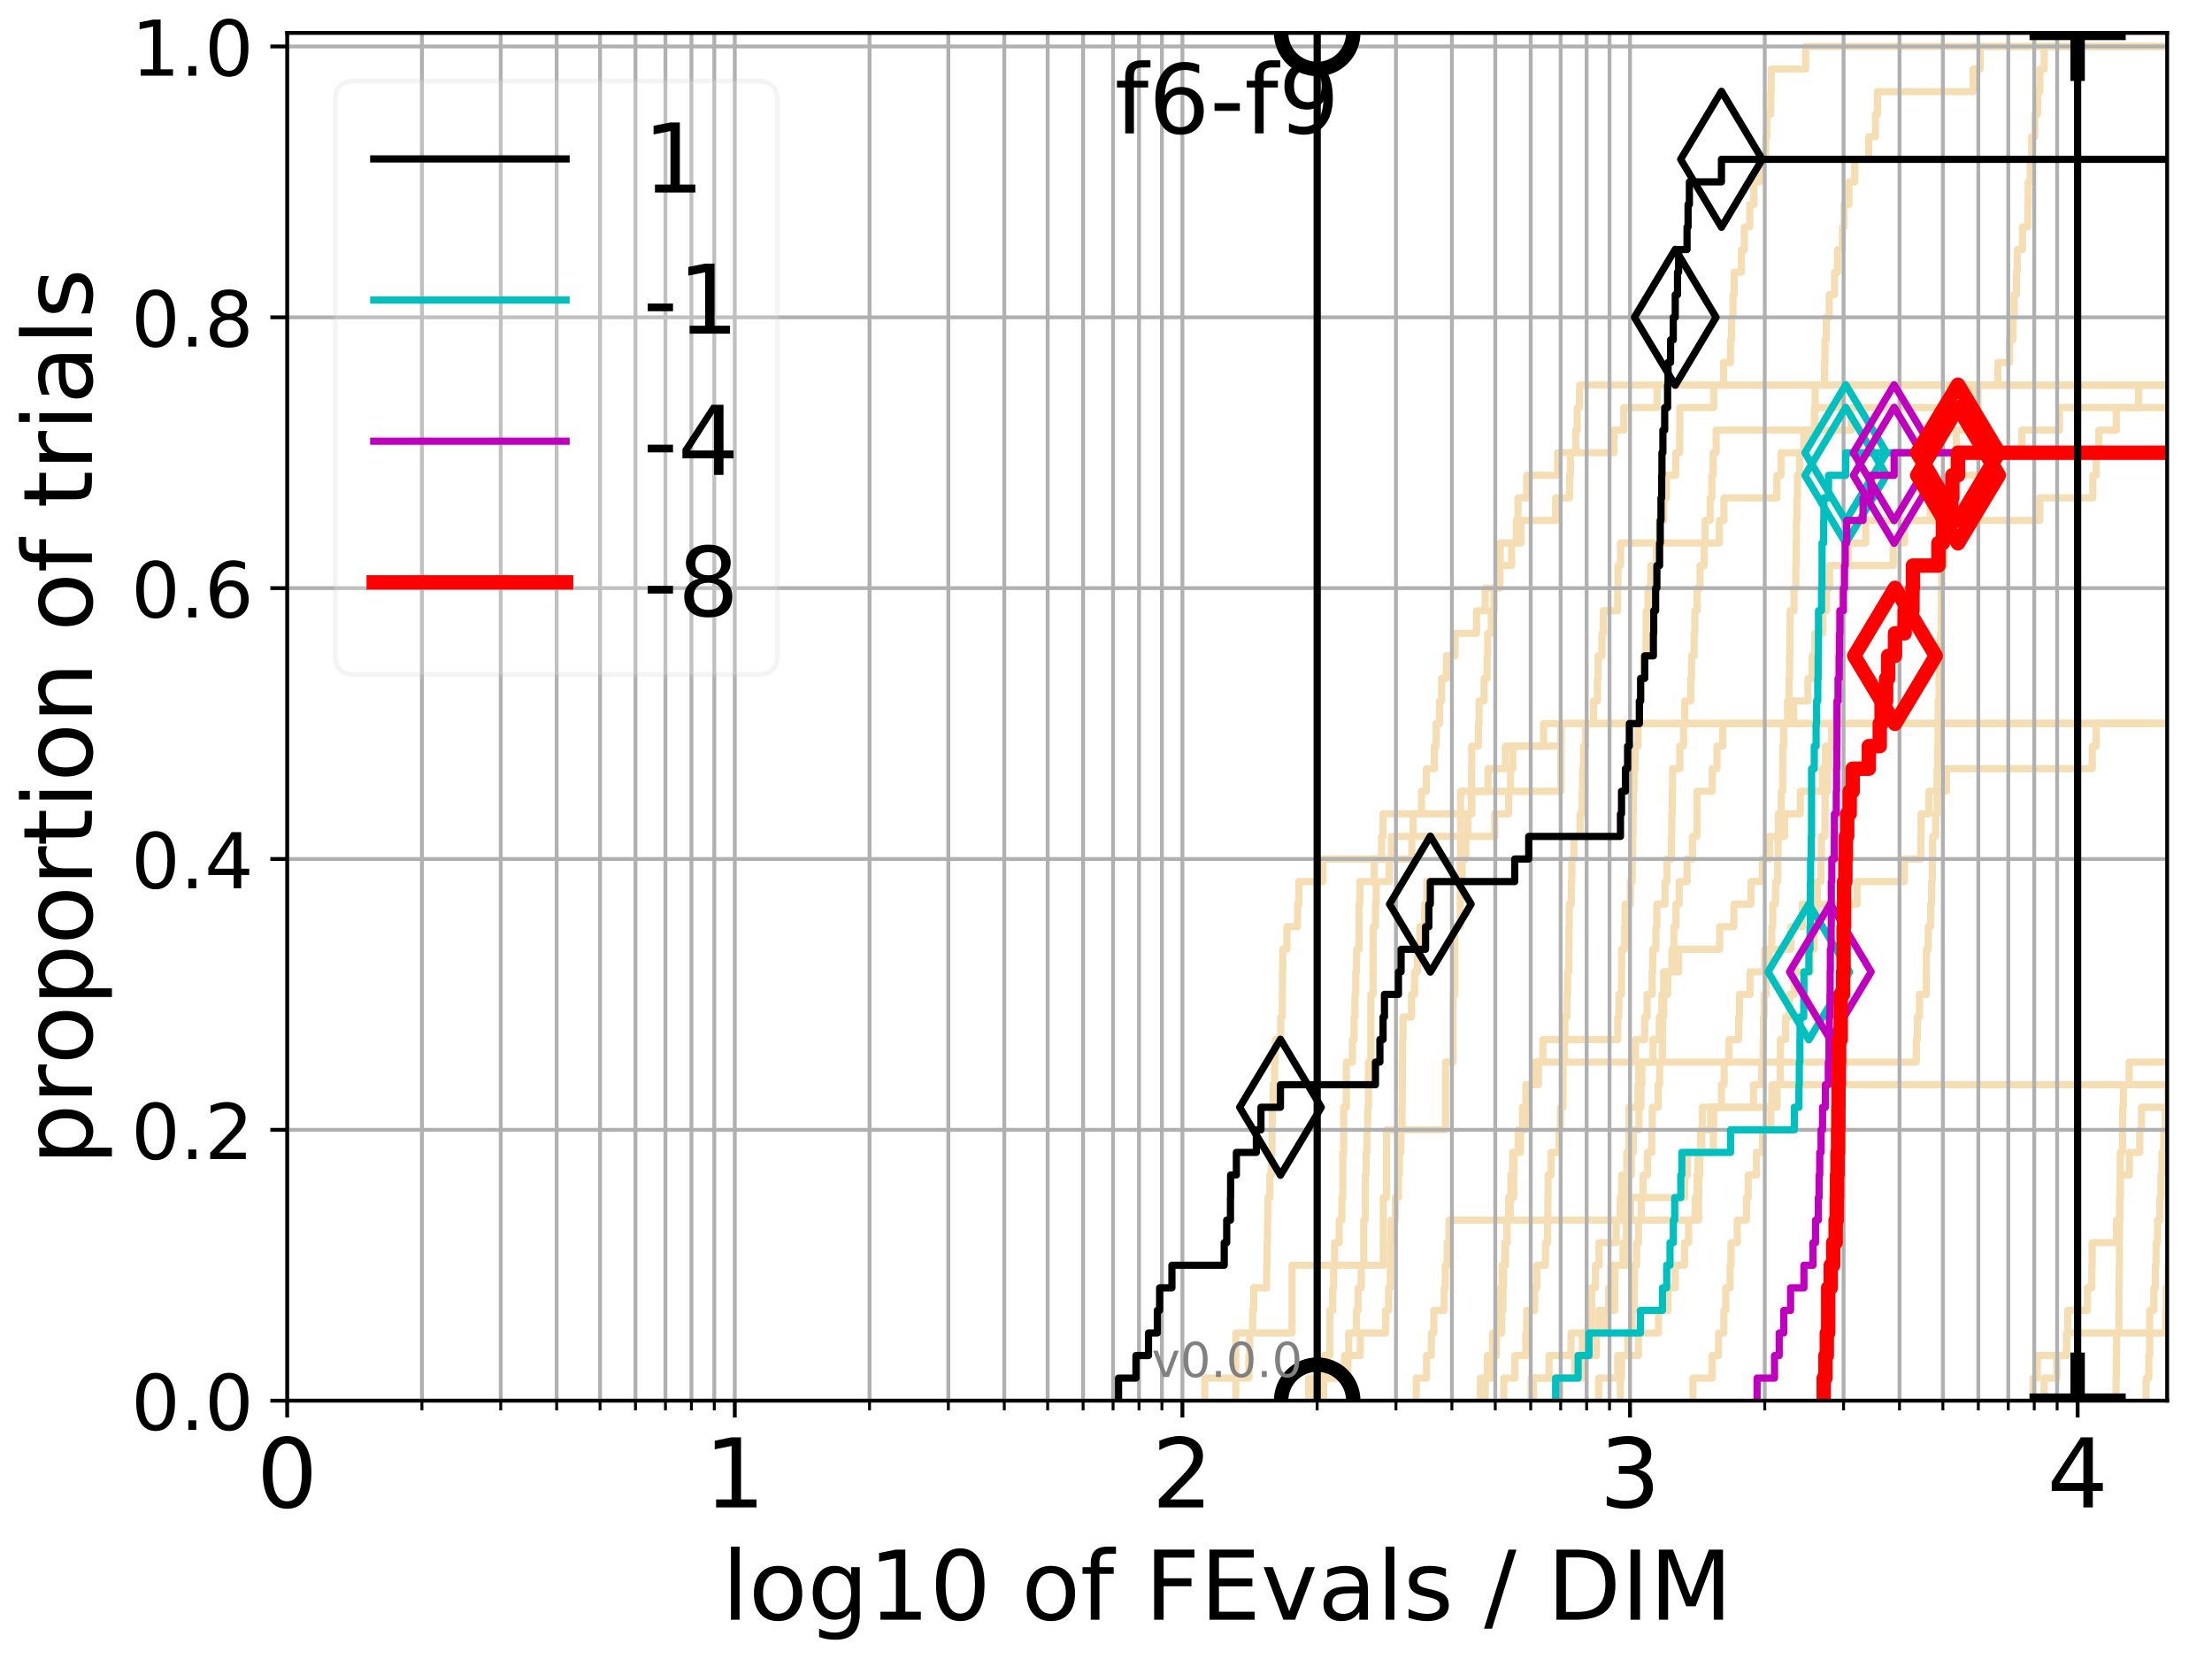 <?xml version="1.0" encoding="utf-8" standalone="no"?>
<!DOCTYPE svg PUBLIC "-//W3C//DTD SVG 1.1//EN"
  "http://www.w3.org/Graphics/SVG/1.1/DTD/svg11.dtd">
<!-- Created with matplotlib (http://matplotlib.org/) -->
<svg height="345pt" version="1.1" viewBox="0 0 460 345" width="460pt" xmlns="http://www.w3.org/2000/svg" xmlns:xlink="http://www.w3.org/1999/xlink">
 <defs>
  <style type="text/css">
*{stroke-linecap:butt;stroke-linejoin:round;}
  </style>
 </defs>
 <g id="figure_1">
  <g id="patch_1">
   <path d="M 0 345.6 
L 460.8 345.6 
L 460.8 0 
L 0 0 
z
" style="fill:#ffffff;"/>
  </g>
  <g id="axes_1">
   <g id="patch_2">
    <path d="M 59.72 291.28 
L 450.672 291.28 
L 450.672 6.845 
L 59.72 6.845 
z
" style="fill:#ffffff;"/>
   </g>
   <g id="line2d_1">
    <path clip-path="url(#p8fcfdc96b9)" d="M 272.142 291.28 
L 272.142 286.586 
L 275.338 286.586 
L 275.338 281.893 
L 276.549 281.893 
L 276.549 277.199 
L 276.549 277.199 
L 276.549 272.505 
L 277.141 272.505 
L 277.141 267.812 
L 277.337 267.812 
L 277.337 263.118 
L 277.531 263.118 
L 277.531 258.424 
L 278.49 258.424 
L 278.49 253.731 
L 279.055 253.731 
L 279.055 249.037 
L 279.241 249.037 
L 279.241 244.344 
L 279.241 244.344 
L 279.241 239.65 
L 279.427 239.65 
L 279.427 234.956 
L 279.427 234.956 
L 279.427 230.263 
L 279.978 230.263 
L 279.978 225.569 
L 279.978 225.569 
L 279.978 220.875 
L 281.237 220.875 
L 281.237 216.182 
L 281.59 216.182 
L 281.59 211.488 
L 281.765 211.488 
L 281.765 206.794 
L 281.939 206.794 
L 281.939 202.101 
L 282.113 202.101 
L 282.113 197.407 
L 282.629 197.407 
L 282.629 192.713 
L 282.629 192.713 
L 282.629 188.02 
L 282.8 188.02 
L 282.8 183.326 
L 285.755 183.326 
L 285.755 178.633 
L 287.308 178.633 
L 287.308 173.939 
L 287.612 173.939 
L 287.612 169.245 
L 306.098 169.245 
L 306.098 164.552 
L 309.43 164.552 
L 309.43 159.858 
L 313.03 159.858 
L 313.03 155.164 
L 321.002 155.164 
L 321.002 150.471 
L 321.002 150.471 
L 321.002 150.471 
L 450.672 150.471 
" style="fill:none;stroke:#f5deb3;stroke-linecap:square;stroke-width:1.5;"/>
   </g>
   <g id="line2d_2"/>
   <g id="line2d_3">
    <path clip-path="url(#p8fcfdc96b9)" d="M 272.792 291.28 
L 272.792 286.586 
L 279.585 286.586 
L 279.585 281.893 
L 282.881 281.893 
L 282.881 277.199 
L 288.148 277.199 
L 288.148 272.505 
L 288.783 272.505 
L 288.783 267.812 
L 289.11 267.812 
L 289.11 263.118 
L 289.138 263.118 
L 289.138 258.424 
L 289.249 258.424 
L 289.249 253.731 
L 290.165 253.731 
L 290.165 249.037 
L 290.822 249.037 
L 290.822 244.344 
L 291.008 244.344 
L 291.008 239.65 
L 291.344 239.65 
L 291.344 234.956 
L 291.554 234.956 
L 291.554 230.263 
L 291.606 230.263 
L 291.606 225.569 
L 291.638 225.569 
L 291.638 220.875 
L 291.671 220.875 
L 291.671 216.182 
L 291.775 216.182 
L 291.775 211.488 
L 293.542 211.488 
L 293.542 206.794 
L 294.165 206.794 
L 294.165 202.101 
L 294.761 202.101 
L 294.761 197.407 
L 295.264 197.407 
L 295.264 192.713 
L 296.271 192.713 
L 296.271 188.02 
L 296.727 188.02 
L 296.727 183.326 
L 304.056 183.326 
L 304.056 178.633 
L 304.806 178.633 
L 304.806 173.939 
L 305.26 173.939 
L 305.26 169.245 
L 305.961 169.245 
L 305.961 164.552 
L 306.03 164.552 
L 306.03 159.858 
L 306.057 159.858 
L 306.057 155.164 
L 307.443 155.164 
L 307.443 150.471 
L 307.58 150.471 
L 307.58 145.777 
L 308.625 145.777 
L 308.625 141.083 
L 309.254 141.083 
L 309.254 136.39 
L 309.367 136.39 
L 309.367 131.696 
L 310.121 131.696 
L 310.121 127.002 
L 310.675 127.002 
L 310.675 122.309 
L 311.913 122.309 
L 311.913 117.615 
L 314.345 117.615 
L 314.345 112.922 
L 316.311 112.922 
L 316.311 108.228 
L 323.499 108.228 
L 323.499 103.534 
L 326.387 103.534 
L 326.387 98.841 
L 326.583 98.841 
L 326.583 94.147 
L 327.674 94.147 
L 327.674 89.453 
L 327.999 89.453 
L 327.999 84.76 
L 328.479 84.76 
L 328.479 80.066 
L 328.479 80.066 
L 328.479 80.066 
L 450.672 80.066 
" style="fill:none;stroke:#f5deb3;stroke-linecap:square;stroke-width:1.5;"/>
   </g>
   <g id="line2d_4">
    <path clip-path="url(#p8fcfdc96b9)" d="M 324.364 291.28 
L 324.364 286.586 
L 329.121 286.586 
L 329.121 281.893 
L 331.99 281.893 
L 331.99 277.199 
L 332.492 277.199 
L 332.492 272.505 
L 335.796 272.505 
L 335.796 267.812 
L 335.815 267.812 
L 335.815 263.118 
L 337.506 263.118 
L 337.506 258.424 
L 338.233 258.424 
L 338.233 253.731 
L 338.249 253.731 
L 338.249 249.037 
L 338.685 249.037 
L 338.685 244.344 
L 339.255 244.344 
L 339.255 239.65 
L 339.651 239.65 
L 339.651 234.956 
L 340.834 234.956 
L 340.834 230.263 
L 341.253 230.263 
L 341.253 225.569 
L 341.436 225.569 
L 341.436 220.875 
L 343.744 220.875 
L 343.744 216.182 
L 345.051 216.182 
L 345.051 211.488 
L 345.602 211.488 
L 345.602 206.794 
L 345.966 206.794 
L 345.966 202.101 
L 349.083 202.101 
L 349.083 197.407 
L 357.628 197.407 
L 357.628 192.713 
L 360.559 192.713 
L 360.559 188.02 
L 364.128 188.02 
L 364.128 183.326 
L 366.512 183.326 
L 366.512 178.633 
L 367.968 178.633 
L 367.968 173.939 
L 371.106 173.939 
L 371.106 169.245 
L 374.392 169.245 
L 374.392 164.552 
L 378.965 164.552 
L 378.965 159.858 
L 379.604 159.858 
L 379.604 155.164 
L 381.398 155.164 
L 381.398 150.471 
L 381.398 150.471 
L 381.398 150.471 
L 450.672 150.471 
" style="fill:none;stroke:#f5deb3;stroke-linecap:square;stroke-width:1.5;"/>
   </g>
   <g id="line2d_5">
    <path clip-path="url(#p8fcfdc96b9)" d="M 312.722 291.28 
L 312.722 286.586 
L 315.023 286.586 
L 315.023 281.893 
L 317.308 281.893 
L 317.308 277.199 
L 317.487 277.199 
L 317.487 272.505 
L 319.151 272.505 
L 319.151 267.812 
L 319.591 267.812 
L 319.591 263.118 
L 321.382 263.118 
L 321.382 258.424 
L 321.82 258.424 
L 321.82 253.731 
L 321.885 253.731 
L 321.885 249.037 
L 321.934 249.037 
L 321.934 244.344 
L 322.552 244.344 
L 322.552 239.65 
L 324.222 239.65 
L 324.222 234.956 
L 324.521 234.956 
L 324.521 230.263 
L 325.038 230.263 
L 325.038 225.569 
L 325.043 225.569 
L 325.043 220.875 
L 325.319 220.875 
L 325.319 216.182 
L 325.429 216.182 
L 325.429 211.488 
L 325.868 211.488 
L 325.868 206.794 
L 325.993 206.794 
L 325.993 202.101 
L 326.227 202.101 
L 326.227 197.407 
L 326.266 197.407 
L 326.266 192.713 
L 326.346 192.713 
L 326.346 188.02 
L 326.761 188.02 
L 326.761 183.326 
L 326.875 183.326 
L 326.875 178.633 
L 327.312 178.633 
L 327.312 173.939 
L 328.581 173.939 
L 328.581 169.245 
L 329.013 169.245 
L 329.013 164.552 
L 329.113 164.552 
L 329.113 159.858 
L 329.322 159.858 
L 329.322 155.164 
L 329.748 155.164 
L 329.748 150.471 
L 331.385 150.471 
L 331.385 145.777 
L 332.211 145.777 
L 332.211 141.083 
L 332.335 141.083 
L 332.335 136.39 
L 333.137 136.39 
L 333.137 131.696 
L 333.404 131.696 
L 333.404 127.002 
L 336.403 127.002 
L 336.403 122.309 
L 336.474 122.309 
L 336.474 117.615 
L 336.989 117.615 
L 336.989 112.922 
L 357.542 112.922 
L 357.542 108.228 
L 358.5 108.228 
L 358.5 103.534 
L 369.507 103.534 
L 369.507 98.841 
L 370.381 98.841 
L 370.381 94.147 
L 375.114 94.147 
L 375.114 89.453 
L 377.44 89.453 
L 377.44 84.76 
L 383.188 84.76 
L 383.188 80.066 
L 383.188 80.066 
L 383.188 80.066 
L 450.672 80.066 
" style="fill:none;stroke:#f5deb3;stroke-linecap:square;stroke-width:1.5;"/>
   </g>
   <g id="line2d_6"/>
   <g id="line2d_7">
    <path clip-path="url(#p8fcfdc96b9)" d="M 308.864 291.28 
L 308.864 286.586 
L 309.313 286.586 
L 309.313 281.893 
L 311.196 281.893 
L 311.196 277.199 
L 311.775 277.199 
L 311.775 272.505 
L 312.098 272.505 
L 312.098 267.812 
L 312.376 267.812 
L 312.376 263.118 
L 313.084 263.118 
L 313.084 258.424 
L 313.424 258.424 
L 313.424 253.731 
L 313.723 253.731 
L 313.723 249.037 
L 314.778 249.037 
L 314.778 244.344 
L 314.836 244.344 
L 314.836 239.65 
L 315.708 239.65 
L 315.708 234.956 
L 317.155 234.956 
L 317.155 230.263 
L 317.315 230.263 
L 317.315 225.569 
L 319.211 225.569 
L 319.211 220.875 
L 340.113 220.875 
L 340.113 216.182 
L 342.026 216.182 
L 342.026 211.488 
L 342.544 211.488 
L 342.544 206.794 
L 343.573 206.794 
L 343.573 202.101 
L 343.693 202.101 
L 343.693 197.407 
L 344.35 197.407 
L 344.35 192.713 
L 344.558 192.713 
L 344.558 188.02 
L 346.254 188.02 
L 346.254 183.326 
L 346.642 183.326 
L 346.642 178.633 
L 347.565 178.633 
L 347.565 173.939 
L 347.651 173.939 
L 347.651 169.245 
L 347.752 169.245 
L 347.752 164.552 
L 347.809 164.552 
L 347.809 159.858 
L 349.334 159.858 
L 349.334 155.164 
L 350.104 155.164 
L 350.104 150.471 
L 350.345 150.471 
L 350.345 145.777 
L 351.599 145.777 
L 351.599 141.083 
L 351.77 141.083 
L 351.77 136.39 
L 352.306 136.39 
L 352.306 131.696 
L 352.443 131.696 
L 352.443 127.002 
L 352.906 127.002 
L 352.906 122.309 
L 353.53 122.309 
L 353.53 117.615 
L 354.381 117.615 
L 354.381 112.922 
L 354.591 112.922 
L 354.591 108.228 
L 355.643 108.228 
L 355.643 103.534 
L 355.995 103.534 
L 355.995 98.841 
L 356.256 98.841 
L 356.256 94.147 
L 356.876 94.147 
L 356.876 89.453 
L 384.972 89.453 
L 384.972 84.76 
L 411.337 84.76 
L 411.337 80.066 
L 461.8 80.066 
" style="fill:none;stroke:#f5deb3;stroke-linecap:square;stroke-width:1.5;"/>
   </g>
   <g id="line2d_8">
    <path clip-path="url(#p8fcfdc96b9)" d="M 440.034 291.28 
L 440.034 286.586 
L 440.105 286.586 
L 440.105 281.893 
L 440.161 281.893 
L 440.161 277.199 
L 440.634 277.199 
L 440.634 272.505 
L 440.649 272.505 
L 440.649 267.812 
L 440.681 267.812 
L 440.681 263.118 
L 440.749 263.118 
L 440.749 258.424 
L 440.751 258.424 
L 440.751 253.731 
L 440.77 253.731 
L 440.77 249.037 
L 440.868 249.037 
L 440.868 244.344 
L 440.921 244.344 
L 440.921 239.65 
L 441.4 239.65 
L 441.4 234.956 
L 441.402 234.956 
L 441.402 230.263 
L 441.594 230.263 
L 441.594 225.569 
L 442.768 225.569 
L 442.768 220.875 
L 442.768 220.875 
L 442.768 220.875 
L 450.672 220.875 
" style="fill:none;stroke:#f5deb3;stroke-linecap:square;stroke-width:1.5;"/>
   </g>
   <g id="line2d_9">
    <path clip-path="url(#p8fcfdc96b9)" d="M 307.86 291.28 
L 307.86 286.586 
L 310.237 286.586 
L 310.237 281.893 
L 310.38 281.893 
L 310.38 277.199 
L 312.279 277.199 
L 312.279 272.505 
L 312.559 272.505 
L 312.559 267.812 
L 312.641 267.812 
L 312.641 263.118 
L 312.927 263.118 
L 312.927 258.424 
L 313.333 258.424 
L 313.333 253.731 
L 314.058 253.731 
L 314.058 249.037 
L 314.207 249.037 
L 314.207 244.344 
L 314.553 244.344 
L 314.553 239.65 
L 316.201 239.65 
L 316.201 234.956 
L 316.611 234.956 
L 316.611 230.263 
L 317.631 230.263 
L 317.631 225.569 
L 319.919 225.569 
L 319.919 220.875 
L 320.851 220.875 
L 320.851 216.182 
L 336.44 216.182 
L 336.44 211.488 
L 336.667 211.488 
L 336.667 206.794 
L 337.207 206.794 
L 337.207 202.101 
L 337.212 202.101 
L 337.212 197.407 
L 337.834 197.407 
L 337.834 192.713 
L 337.927 192.713 
L 337.927 188.02 
L 339.034 188.02 
L 339.034 183.326 
L 339.438 183.326 
L 339.438 178.633 
L 339.52 178.633 
L 339.52 173.939 
L 339.599 173.939 
L 339.599 169.245 
L 339.645 169.245 
L 339.645 164.552 
L 339.796 164.552 
L 339.796 159.858 
L 340.052 159.858 
L 340.052 155.164 
L 340.619 155.164 
L 340.619 150.471 
L 340.747 150.471 
L 340.747 145.777 
L 341.331 145.777 
L 341.331 141.083 
L 341.807 141.083 
L 341.807 136.39 
L 342.29 136.39 
L 342.29 131.696 
L 342.323 131.696 
L 342.323 127.002 
L 342.731 127.002 
L 342.731 122.309 
L 343.278 122.309 
L 343.278 117.615 
L 344.47 117.615 
L 344.47 112.922 
L 345.006 112.922 
L 345.006 108.228 
L 345.978 108.228 
L 345.978 103.534 
L 346.532 103.534 
L 346.532 98.841 
L 348.476 98.841 
L 348.476 94.147 
L 349.291 94.147 
L 349.291 89.453 
L 349.328 89.453 
L 349.328 84.76 
L 356.381 84.76 
L 356.381 80.066 
L 358.42 80.066 
L 358.42 75.372 
L 359.856 75.372 
L 359.856 70.679 
L 360.091 70.679 
L 360.091 65.985 
L 360.398 65.985 
L 360.398 61.291 
L 360.637 61.291 
L 360.637 56.598 
L 362.151 56.598 
L 362.151 51.904 
L 362.756 51.904 
L 362.756 47.211 
L 363.86 47.211 
L 363.86 42.517 
L 364.711 42.517 
L 364.711 37.823 
L 366.012 37.823 
L 366.012 33.13 
L 367.193 33.13 
L 367.193 28.436 
L 367.462 28.436 
L 367.462 23.742 
L 368.234 23.742 
L 368.234 19.049 
L 368.348 19.049 
L 368.348 14.355 
L 375.486 14.355 
L 375.486 9.661 
L 375.486 9.661 
L 375.486 9.661 
L 450.672 9.661 
" style="fill:none;stroke:#f5deb3;stroke-linecap:square;stroke-width:1.5;"/>
   </g>
   <g id="line2d_10">
    <path clip-path="url(#p8fcfdc96b9)" style="fill:none;stroke:#f5deb3;stroke-linecap:square;stroke-width:1.5;"/>
   </g>
   <g id="line2d_11">
    <path clip-path="url(#p8fcfdc96b9)" d="M 318.913 291.28 
L 318.913 286.586 
L 322.137 286.586 
L 322.137 281.893 
L 326.698 281.893 
L 326.698 277.199 
L 333.522 277.199 
L 333.522 272.505 
L 334.505 272.505 
L 334.505 267.812 
L 335.016 267.812 
L 335.016 263.118 
L 338.467 263.118 
L 338.467 258.424 
L 338.52 258.424 
L 338.52 253.731 
L 339.091 253.731 
L 339.091 249.037 
L 350.343 249.037 
L 350.343 244.344 
L 350.916 244.344 
L 350.916 239.65 
L 353.91 239.65 
L 353.91 234.956 
L 355.758 234.956 
L 355.758 230.263 
L 369.545 230.263 
L 369.545 225.569 
L 456.709 225.569 
L 456.709 220.875 
L 461.8 220.875 
" style="fill:none;stroke:#f5deb3;stroke-linecap:square;stroke-width:1.5;"/>
   </g>
   <g id="line2d_12">
    <path clip-path="url(#p8fcfdc96b9)" d="M 275.28 291.28 
L 275.28 286.586 
L 280.29 286.586 
L 280.29 281.893 
L 280.471 281.893 
L 280.471 277.199 
L 282.063 277.199 
L 282.063 272.505 
L 282.409 272.505 
L 282.409 267.812 
L 283.091 267.812 
L 283.091 263.118 
L 283.595 263.118 
L 283.595 258.424 
L 283.595 258.424 
L 283.595 253.731 
L 283.928 253.731 
L 283.928 249.037 
L 283.928 249.037 
L 283.928 244.344 
L 284.093 244.344 
L 284.093 239.65 
L 284.258 239.65 
L 284.258 234.956 
L 284.422 234.956 
L 284.422 230.263 
L 284.585 230.263 
L 284.585 225.569 
L 284.585 225.569 
L 284.585 220.875 
L 285.071 220.875 
L 285.071 216.182 
L 285.071 216.182 
L 285.071 211.488 
L 285.071 211.488 
L 285.071 206.794 
L 285.551 206.794 
L 285.551 202.101 
L 285.551 202.101 
L 285.551 197.407 
L 285.551 197.407 
L 285.551 192.713 
L 286.026 192.713 
L 286.026 188.02 
L 286.183 188.02 
L 286.183 183.326 
L 288.908 183.326 
L 288.908 178.633 
L 293.604 178.633 
L 293.604 173.939 
L 310.853 173.939 
L 310.853 169.245 
L 313.727 169.245 
L 313.727 164.552 
L 314.121 164.552 
L 314.121 159.858 
L 314.59 159.858 
L 314.59 155.164 
L 324.576 155.164 
L 324.576 150.471 
L 324.576 150.471 
L 324.576 150.471 
L 450.672 150.471 
" style="fill:none;stroke:#f5deb3;stroke-linecap:square;stroke-width:1.5;"/>
   </g>
   <g id="line2d_13"/>
   <g id="line2d_14"/>
   <g id="line2d_15"/>
   <g id="line2d_16">
    <path clip-path="url(#p8fcfdc96b9)" d="M 422.783 291.28 
L 422.783 286.586 
L 423.678 286.586 
L 423.678 281.893 
L 429.764 281.893 
L 429.764 277.199 
L 450.377 277.199 
L 450.377 272.505 
L 450.47 272.505 
L 450.47 267.812 
L 450.842 267.812 
L 450.842 263.118 
L 461.8 263.118 
" style="fill:none;stroke:#f5deb3;stroke-linecap:square;stroke-width:1.5;"/>
   </g>
   <g id="line2d_17">
    <path clip-path="url(#p8fcfdc96b9)" d="M 425.084 291.28 
L 425.084 286.586 
L 427.725 286.586 
L 427.725 281.893 
L 429.76 281.893 
L 429.76 277.199 
L 429.99 277.199 
L 429.99 272.505 
L 434.086 272.505 
L 434.086 267.812 
L 435.013 267.812 
L 435.013 263.118 
L 435.073 263.118 
L 435.073 258.424 
L 440.133 258.424 
L 440.133 253.731 
L 440.86 253.731 
L 440.86 249.037 
L 440.941 249.037 
L 440.941 244.344 
L 442.818 244.344 
L 442.818 239.65 
L 444.974 239.65 
L 444.974 234.956 
L 445.326 234.956 
L 445.326 230.263 
L 452.934 230.263 
L 452.934 225.569 
L 458.617 225.569 
L 458.617 220.875 
L 461.8 220.875 
" style="fill:none;stroke:#f5deb3;stroke-linecap:square;stroke-width:1.5;"/>
   </g>
   <g id="line2d_18">
    <path clip-path="url(#p8fcfdc96b9)" d="M 250.541 291.28 
L 250.541 286.586 
L 259.72 286.586 
L 259.72 281.893 
L 259.878 281.893 
L 259.878 277.199 
L 260.488 277.199 
L 260.488 272.505 
L 260.713 272.505 
L 260.713 267.812 
L 263.408 267.812 
L 263.408 263.118 
L 263.5 263.118 
L 263.5 258.424 
L 263.591 258.424 
L 263.591 253.731 
L 263.644 253.731 
L 263.644 249.037 
L 264.071 249.037 
L 264.071 244.344 
L 264.392 244.344 
L 264.392 239.65 
L 264.52 239.65 
L 264.52 234.956 
L 264.558 234.956 
L 264.558 230.263 
L 264.749 230.263 
L 264.749 225.569 
L 265.064 225.569 
L 265.064 220.875 
L 265.215 220.875 
L 265.215 216.182 
L 266.327 216.182 
L 266.327 211.488 
L 266.667 211.488 
L 266.667 206.794 
L 266.691 206.794 
L 266.691 202.101 
L 266.752 202.101 
L 266.752 197.407 
L 267.623 197.407 
L 267.623 192.713 
L 269.829 192.713 
L 269.829 188.02 
L 270.107 188.02 
L 270.107 183.326 
L 275.104 183.326 
L 275.104 178.633 
L 289.359 178.633 
L 289.359 173.939 
L 293.864 173.939 
L 293.864 169.245 
L 295.609 169.245 
L 295.609 164.552 
L 296.612 164.552 
L 296.612 159.858 
L 298.283 159.858 
L 298.283 155.164 
L 298.652 155.164 
L 298.652 150.471 
L 299.364 150.471 
L 299.364 145.777 
L 299.792 145.777 
L 299.792 141.083 
L 300.782 141.083 
L 300.782 136.39 
L 302.586 136.39 
L 302.586 131.696 
L 307.04 131.696 
L 307.04 127.002 
L 308.856 127.002 
L 308.856 122.309 
L 311.544 122.309 
L 311.544 117.615 
L 311.988 117.615 
L 311.988 112.922 
L 315.344 112.922 
L 315.344 108.228 
L 315.676 108.228 
L 315.676 103.534 
L 317.477 103.534 
L 317.477 98.841 
L 323.906 98.841 
L 323.906 94.147 
L 335.64 94.147 
L 335.64 89.453 
L 337.665 89.453 
L 337.665 84.76 
L 344.597 84.76 
L 344.597 80.066 
L 344.597 80.066 
L 344.597 80.066 
L 450.672 80.066 
" style="fill:none;stroke:#f5deb3;stroke-linecap:square;stroke-width:1.5;"/>
   </g>
   <g id="line2d_19"/>
   <g id="line2d_20">
    <path clip-path="url(#p8fcfdc96b9)" d="M 332.454 291.28 
L 332.454 286.586 
L 336.416 286.586 
L 336.416 281.893 
L 340.735 281.893 
L 340.735 277.199 
L 344.9 277.199 
L 344.9 272.505 
L 346.872 272.505 
L 346.872 267.812 
L 348.38 267.812 
L 348.38 263.118 
L 350.302 263.118 
L 350.302 258.424 
L 351.16 258.424 
L 351.16 253.731 
L 352.523 253.731 
L 352.523 249.037 
L 352.899 249.037 
L 352.899 244.344 
L 353.119 244.344 
L 353.119 239.65 
L 356.321 239.65 
L 356.321 234.956 
L 356.375 234.956 
L 356.375 230.263 
L 357.983 230.263 
L 357.983 225.569 
L 358.544 225.569 
L 358.544 220.875 
L 359.56 220.875 
L 359.56 216.182 
L 361.577 216.182 
L 361.577 211.488 
L 361.723 211.488 
L 361.723 206.794 
L 363.93 206.794 
L 363.93 202.101 
L 366.978 202.101 
L 366.978 197.407 
L 372.399 197.407 
L 372.399 192.713 
L 374.785 192.713 
L 374.785 188.02 
L 386.184 188.02 
L 386.184 183.326 
L 396.027 183.326 
L 396.027 178.633 
L 399.438 178.633 
L 399.438 173.939 
L 399.492 173.939 
L 399.492 169.245 
L 401.128 169.245 
L 401.128 164.552 
L 404.77 164.552 
L 404.77 159.858 
L 435.106 159.858 
L 435.106 155.164 
L 435.908 155.164 
L 435.908 150.471 
L 435.908 150.471 
L 435.908 150.471 
L 450.672 150.471 
" style="fill:none;stroke:#f5deb3;stroke-linecap:square;stroke-width:1.5;"/>
   </g>
   <g id="line2d_21"/>
   <g id="line2d_22">
    <path clip-path="url(#p8fcfdc96b9)" d="M 336.953 291.28 
L 336.953 286.586 
L 337.197 286.586 
L 337.197 281.893 
L 338.522 281.893 
L 338.522 277.199 
L 339.42 277.199 
L 339.42 272.505 
L 339.816 272.505 
L 339.816 267.812 
L 339.903 267.812 
L 339.903 263.118 
L 340.352 263.118 
L 340.352 258.424 
L 340.743 258.424 
L 340.743 253.731 
L 341.298 253.731 
L 341.298 249.037 
L 341.701 249.037 
L 341.701 244.344 
L 342.59 244.344 
L 342.59 239.65 
L 343.497 239.65 
L 343.497 234.956 
L 343.593 234.956 
L 343.593 230.263 
L 344.841 230.263 
L 344.841 225.569 
L 345.137 225.569 
L 345.137 220.875 
L 345.705 220.875 
L 345.705 216.182 
L 345.734 216.182 
L 345.734 211.488 
L 345.988 211.488 
L 345.988 206.794 
L 346.822 206.794 
L 346.822 202.101 
L 347.689 202.101 
L 347.689 197.407 
L 348.086 197.407 
L 348.086 192.713 
L 348.514 192.713 
L 348.514 188.02 
L 349.201 188.02 
L 349.201 183.326 
L 350.831 183.326 
L 350.831 178.633 
L 351.96 178.633 
L 351.96 173.939 
L 352.884 173.939 
L 352.884 169.245 
L 352.889 169.245 
L 352.889 164.552 
L 356.075 164.552 
L 356.075 159.858 
L 357.061 159.858 
L 357.061 155.164 
L 358.269 155.164 
L 358.269 150.471 
L 372.992 150.471 
L 372.992 145.777 
L 375.973 145.777 
L 375.973 141.083 
L 376.844 141.083 
L 376.844 136.39 
L 377.407 136.39 
L 377.407 131.696 
L 379.055 131.696 
L 379.055 127.002 
L 379.86 127.002 
L 379.86 122.309 
L 380.47 122.309 
L 380.47 117.615 
L 393.705 117.615 
L 393.705 112.922 
L 396.056 112.922 
L 396.056 108.228 
L 401.439 108.228 
L 401.439 103.534 
L 405.855 103.534 
L 405.855 98.841 
L 414.24 98.841 
L 414.24 94.147 
L 420.458 94.147 
L 420.458 89.453 
L 428.259 89.453 
L 428.259 84.76 
L 428.259 84.76 
L 428.259 84.76 
L 450.672 84.76 
" style="fill:none;stroke:#f5deb3;stroke-linecap:square;stroke-width:1.5;"/>
   </g>
   <g id="line2d_23">
    <path clip-path="url(#p8fcfdc96b9)" style="fill:none;stroke:#f5deb3;stroke-linecap:square;stroke-width:1.5;"/>
   </g>
   <g id="line2d_24">
    <path clip-path="url(#p8fcfdc96b9)" d="M 318.415 291.28 
L 318.415 286.586 
L 327.46 286.586 
L 327.46 281.893 
L 329.054 281.893 
L 329.054 277.199 
L 330.974 277.199 
L 330.974 272.505 
L 331.01 272.505 
L 331.01 267.812 
L 331.771 267.812 
L 331.771 263.118 
L 332.537 263.118 
L 332.537 258.424 
L 336.075 258.424 
L 336.075 253.731 
L 336.938 253.731 
L 336.938 249.037 
L 337.245 249.037 
L 337.245 244.344 
L 338.293 244.344 
L 338.293 239.65 
L 338.732 239.65 
L 338.732 234.956 
L 338.748 234.956 
L 338.748 230.263 
L 340.619 230.263 
L 340.619 225.569 
L 340.791 225.569 
L 340.791 220.875 
L 398.502 220.875 
L 398.502 216.182 
L 398.731 216.182 
L 398.731 211.488 
L 399.168 211.488 
L 399.168 206.794 
L 400.595 206.794 
L 400.595 202.101 
L 400.621 202.101 
L 400.621 197.407 
L 400.993 197.407 
L 400.993 192.713 
L 401.496 192.713 
L 401.496 188.02 
L 401.695 188.02 
L 401.695 183.326 
L 401.832 183.326 
L 401.832 178.633 
L 401.897 178.633 
L 401.897 173.939 
L 402.52 173.939 
L 402.52 169.245 
L 402.826 169.245 
L 402.826 164.552 
L 402.832 164.552 
L 402.832 159.858 
L 402.928 159.858 
L 402.928 155.164 
L 403.04 155.164 
L 403.04 150.471 
L 403.046 150.471 
L 403.046 145.777 
L 403.241 145.777 
L 403.241 141.083 
L 403.302 141.083 
L 403.302 136.39 
L 403.534 136.39 
L 403.534 131.696 
L 403.688 131.696 
L 403.688 127.002 
L 403.723 127.002 
L 403.723 122.309 
L 403.825 122.309 
L 403.825 117.615 
L 404.27 117.615 
L 404.27 112.922 
L 404.491 112.922 
L 404.491 108.228 
L 405.316 108.228 
L 405.316 103.534 
L 405.868 103.534 
L 405.868 98.841 
L 406.266 98.841 
L 406.266 94.147 
L 406.8 94.147 
L 406.8 89.453 
L 408.689 89.453 
L 408.689 84.76 
L 410.059 84.76 
L 410.059 80.066 
L 415.462 80.066 
L 415.462 75.372 
L 417.888 75.372 
L 417.888 70.679 
L 418.618 70.679 
L 418.618 65.985 
L 418.862 65.985 
L 418.862 61.291 
L 419.32 61.291 
L 419.32 56.598 
L 419.486 56.598 
L 419.486 51.904 
L 420.571 51.904 
L 420.571 47.211 
L 421.695 47.211 
L 421.695 42.517 
L 421.757 42.517 
L 421.757 37.823 
L 422.212 37.823 
L 422.212 33.13 
L 422.508 33.13 
L 422.508 28.436 
L 423.151 28.436 
L 423.151 23.742 
L 423.722 23.742 
L 423.722 19.049 
L 424.213 19.049 
L 424.213 14.355 
L 425.109 14.355 
L 425.109 9.661 
L 425.109 9.661 
L 425.109 9.661 
L 450.672 9.661 
" style="fill:none;stroke:#f5deb3;stroke-linecap:square;stroke-width:1.5;"/>
   </g>
   <g id="line2d_25">
    <path clip-path="url(#p8fcfdc96b9)" d="M 446.288 291.28 
L 446.288 286.586 
L 446.857 286.586 
L 446.857 281.893 
L 447.038 281.893 
L 447.038 277.199 
L 447.04 277.199 
L 447.04 272.505 
L 447.912 272.505 
L 447.912 267.812 
L 448.211 267.812 
L 448.211 263.118 
L 448.372 263.118 
L 448.372 258.424 
L 448.67 258.424 
L 448.67 253.731 
L 449.163 253.731 
L 449.163 249.037 
L 449.387 249.037 
L 449.387 244.344 
L 449.58 244.344 
L 449.58 239.65 
L 449.966 239.65 
L 449.966 234.956 
L 450.251 234.956 
L 450.251 230.263 
L 450.802 230.263 
L 450.802 225.569 
L 452.057 225.569 
L 452.057 220.875 
L 452.057 220.875 
" style="fill:none;stroke:#f5deb3;stroke-linecap:square;stroke-width:1.5;"/>
   </g>
   <g id="line2d_26">
    <path clip-path="url(#p8fcfdc96b9)" d="M 352.062 291.28 
L 352.062 286.586 
L 356.03 286.586 
L 356.03 281.893 
L 357.38 281.893 
L 357.38 277.199 
L 358.485 277.199 
L 358.485 272.505 
L 358.885 272.505 
L 358.885 267.812 
L 359.773 267.812 
L 359.773 263.118 
L 359.974 263.118 
L 359.974 258.424 
L 361.286 258.424 
L 361.286 253.731 
L 363.179 253.731 
L 363.179 249.037 
L 363.55 249.037 
L 363.55 244.344 
L 365.273 244.344 
L 365.273 239.65 
L 366.542 239.65 
L 366.542 234.956 
L 368.26 234.956 
L 368.26 230.263 
L 368.473 230.263 
L 368.473 225.569 
L 370.21 225.569 
L 370.21 220.875 
L 370.227 220.875 
L 370.227 216.182 
L 371.342 216.182 
L 371.342 211.488 
L 372.118 211.488 
L 372.118 206.794 
L 373.086 206.794 
L 373.086 202.101 
L 376.511 202.101 
L 376.511 197.407 
L 377.282 197.407 
L 377.282 192.713 
L 377.854 192.713 
L 377.854 188.02 
L 377.902 188.02 
L 377.902 183.326 
L 378.697 183.326 
L 378.697 178.633 
L 378.776 178.633 
L 378.776 173.939 
L 379.514 173.939 
L 379.514 169.245 
L 379.558 169.245 
L 379.558 164.552 
L 380.083 164.552 
L 380.083 159.858 
L 380.311 159.858 
L 380.311 155.164 
L 380.911 155.164 
L 380.911 150.471 
L 382.14 150.471 
L 382.14 145.777 
L 382.172 145.777 
L 382.172 141.083 
L 382.238 141.083 
L 382.238 136.39 
L 382.273 136.39 
L 382.273 131.696 
L 382.409 131.696 
L 382.409 127.002 
L 383.083 127.002 
L 383.083 122.309 
L 383.502 122.309 
L 383.502 117.615 
L 384.345 117.615 
L 384.345 112.922 
L 387.99 112.922 
L 387.99 108.228 
L 424.182 108.228 
L 424.182 103.534 
L 435.219 103.534 
L 435.219 98.841 
L 435.921 98.841 
L 435.921 94.147 
L 436.46 94.147 
L 436.46 89.453 
L 440.088 89.453 
L 440.088 84.76 
L 444.76 84.76 
L 444.76 80.066 
L 461.8 80.066 
" style="fill:none;stroke:#f5deb3;stroke-linecap:square;stroke-width:1.5;"/>
   </g>
   <g id="line2d_27"/>
   <g id="line2d_28">
    <path clip-path="url(#p8fcfdc96b9)" d="M 294.519 291.28 
L 294.519 286.586 
L 296.664 286.586 
L 296.664 281.893 
L 297.659 281.893 
L 297.659 277.199 
L 298.167 277.199 
L 298.167 272.505 
L 300.337 272.505 
L 300.337 267.812 
L 300.547 267.812 
L 300.547 263.118 
L 300.937 263.118 
L 300.937 258.424 
L 301.308 258.424 
L 301.308 253.731 
L 353.231 253.731 
L 353.231 249.037 
L 353.292 249.037 
L 353.292 244.344 
L 353.484 244.344 
L 353.484 239.65 
L 353.608 239.65 
L 353.608 234.956 
L 353.994 234.956 
L 353.994 230.263 
L 364.645 230.263 
L 364.645 225.569 
L 366.364 225.569 
L 366.364 220.875 
L 366.648 220.875 
L 366.648 216.182 
L 366.734 216.182 
L 366.734 211.488 
L 366.863 211.488 
L 366.863 206.794 
L 367.299 206.794 
L 367.299 202.101 
L 367.925 202.101 
L 367.925 197.407 
L 368.443 197.407 
L 368.443 192.713 
L 368.663 192.713 
L 368.663 188.02 
L 369.229 188.02 
L 369.229 183.326 
L 369.692 183.326 
L 369.692 178.633 
L 369.776 178.633 
L 369.776 173.939 
L 369.812 173.939 
L 369.812 169.245 
L 370.425 169.245 
L 370.425 164.552 
L 370.722 164.552 
L 370.722 159.858 
L 370.763 159.858 
L 370.763 155.164 
L 370.936 155.164 
L 370.936 150.471 
L 371.737 150.471 
L 371.737 145.777 
L 372.027 145.777 
L 372.027 141.083 
L 372.147 141.083 
L 372.147 136.39 
L 372.217 136.39 
L 372.217 131.696 
L 372.244 131.696 
L 372.244 127.002 
L 373.085 127.002 
L 373.085 122.309 
L 373.454 122.309 
L 373.454 117.615 
L 373.514 117.615 
L 373.514 112.922 
L 373.575 112.922 
L 373.575 108.228 
L 373.676 108.228 
L 373.676 103.534 
L 373.787 103.534 
L 373.787 98.841 
L 374.247 98.841 
L 374.247 94.147 
L 375.843 94.147 
L 375.843 89.453 
L 377.308 89.453 
L 377.308 84.76 
L 377.466 84.76 
L 377.466 80.066 
L 379.423 80.066 
L 379.423 75.372 
L 379.505 75.372 
L 379.505 70.679 
L 379.774 70.679 
L 379.774 65.985 
L 380.401 65.985 
L 380.401 61.291 
L 381.51 61.291 
L 381.51 56.598 
L 382.109 56.598 
L 382.109 51.904 
L 383.146 51.904 
L 383.146 47.211 
L 383.496 47.211 
L 383.496 42.517 
L 384.492 42.517 
L 384.492 37.823 
L 385.714 37.823 
L 385.714 33.13 
L 388.605 33.13 
L 388.605 28.436 
L 390.012 28.436 
L 390.012 23.742 
L 390.433 23.742 
L 390.433 19.049 
L 410.305 19.049 
L 410.305 14.355 
L 411.785 14.355 
L 411.785 9.661 
L 411.785 9.661 
L 411.785 9.661 
L 450.672 9.661 
" style="fill:none;stroke:#f5deb3;stroke-linecap:square;stroke-width:1.5;"/>
   </g>
   <g id="line2d_29">
    <path clip-path="url(#p8fcfdc96b9)" d="M 256.988 291.28 
L 256.988 286.586 
L 256.988 286.586 
L 256.988 281.893 
L 256.988 281.893 
L 256.988 277.199 
L 268.683 277.199 
L 268.683 272.505 
L 268.683 272.505 
L 268.683 267.812 
L 268.683 267.812 
L 268.683 263.118 
L 287.655 263.118 
L 287.655 258.424 
L 287.655 258.424 
L 287.655 253.731 
L 287.655 253.731 
L 287.655 249.037 
L 288.34 249.037 
L 288.34 244.344 
L 288.34 244.344 
L 288.34 239.65 
L 288.34 239.65 
L 288.34 234.956 
L 300.589 234.956 
L 300.589 230.263 
L 300.589 230.263 
L 300.589 225.569 
L 300.589 225.569 
L 300.589 220.875 
L 302.192 220.875 
L 302.192 216.182 
L 302.192 216.182 
L 302.192 211.488 
L 302.192 211.488 
L 302.192 206.794 
L 302.532 206.794 
L 302.532 202.101 
L 302.532 202.101 
L 302.532 197.407 
L 302.532 197.407 
L 302.532 192.713 
L 303.666 192.713 
L 303.666 188.02 
L 303.666 188.02 
L 303.666 183.326 
L 303.666 183.326 
L 303.666 178.633 
L 303.724 178.633 
L 303.724 173.939 
L 303.724 173.939 
L 303.724 169.245 
L 303.724 169.245 
L 303.724 164.552 
L 324.596 164.552 
L 324.596 159.858 
L 324.596 159.858 
L 324.596 155.164 
L 324.596 155.164 
L 324.596 150.471 
L 324.596 150.471 
L 324.596 150.471 
L 450.672 150.471 
" style="fill:none;stroke:#f5deb3;stroke-linecap:square;stroke-width:1.5;"/>
   </g>
   <g id="line2d_30"/>
   <g id="matplotlib.axis_1">
    <g id="xtick_1">
     <g id="line2d_31">
      <path clip-path="url(#p8fcfdc96b9)" d="M 59.72 291.28 
L 59.72 6.845 
" style="fill:none;stroke:#b0b0b0;stroke-linecap:square;stroke-width:0.8;"/>
     </g>
     <g id="line2d_32">
      <defs>
       <path d="M 0 0 
L 0 3.5 
" id="m5a6ee14095" style="stroke:#000000;stroke-width:0.8;"/>
      </defs>
      <g>
       <use style="stroke:#000000;stroke-width:0.8;" x="59.72" xlink:href="#m5a6ee14095" y="291.28"/>
      </g>
     </g>
     <g id="text_1">
      <!-- 0 -->
      <defs>
       <path d="M 31.781 66.406 
Q 24.172 66.406 20.328 58.906 
Q 16.5 51.422 16.5 36.375 
Q 16.5 21.391 20.328 13.891 
Q 24.172 6.391 31.781 6.391 
Q 39.453 6.391 43.281 13.891 
Q 47.125 21.391 47.125 36.375 
Q 47.125 51.422 43.281 58.906 
Q 39.453 66.406 31.781 66.406 
z
M 31.781 74.219 
Q 44.047 74.219 50.516 64.516 
Q 56.984 54.828 56.984 36.375 
Q 56.984 17.969 50.516 8.266 
Q 44.047 -1.422 31.781 -1.422 
Q 19.531 -1.422 13.062 8.266 
Q 6.594 17.969 6.594 36.375 
Q 6.594 54.828 13.062 64.516 
Q 19.531 74.219 31.781 74.219 
z
" id="DejaVuSans-30"/>
      </defs>
      <g transform="translate(53.358 313.477)scale(0.2 -0.2)">
       <use xlink:href="#DejaVuSans-30"/>
      </g>
     </g>
    </g>
    <g id="xtick_2">
     <g id="line2d_33">
      <path clip-path="url(#p8fcfdc96b9)" d="M 152.804 291.28 
L 152.804 6.845 
" style="fill:none;stroke:#b0b0b0;stroke-linecap:square;stroke-width:0.8;"/>
     </g>
     <g id="line2d_34">
      <g>
       <use style="stroke:#000000;stroke-width:0.8;" x="152.804" xlink:href="#m5a6ee14095" y="291.28"/>
      </g>
     </g>
     <g id="text_2">
      <!-- 1 -->
      <defs>
       <path d="M 12.406 8.297 
L 28.516 8.297 
L 28.516 63.922 
L 10.984 60.406 
L 10.984 69.391 
L 28.422 72.906 
L 38.281 72.906 
L 38.281 8.297 
L 54.391 8.297 
L 54.391 0 
L 12.406 0 
z
" id="DejaVuSans-31"/>
      </defs>
      <g transform="translate(146.441 313.477)scale(0.2 -0.2)">
       <use xlink:href="#DejaVuSans-31"/>
      </g>
     </g>
    </g>
    <g id="xtick_3">
     <g id="line2d_35">
      <path clip-path="url(#p8fcfdc96b9)" d="M 245.888 291.28 
L 245.888 6.845 
" style="fill:none;stroke:#b0b0b0;stroke-linecap:square;stroke-width:0.8;"/>
     </g>
     <g id="line2d_36">
      <g>
       <use style="stroke:#000000;stroke-width:0.8;" x="245.888" xlink:href="#m5a6ee14095" y="291.28"/>
      </g>
     </g>
     <g id="text_3">
      <!-- 2 -->
      <defs>
       <path d="M 19.188 8.297 
L 53.609 8.297 
L 53.609 0 
L 7.328 0 
L 7.328 8.297 
Q 12.938 14.109 22.625 23.891 
Q 32.328 33.688 34.812 36.531 
Q 39.547 41.844 41.422 45.531 
Q 43.312 49.219 43.312 52.781 
Q 43.312 58.594 39.234 62.25 
Q 35.156 65.922 28.609 65.922 
Q 23.969 65.922 18.812 64.312 
Q 13.672 62.703 7.812 59.422 
L 7.812 69.391 
Q 13.766 71.781 18.938 73 
Q 24.125 74.219 28.422 74.219 
Q 39.75 74.219 46.484 68.547 
Q 53.219 62.891 53.219 53.422 
Q 53.219 48.922 51.531 44.891 
Q 49.859 40.875 45.406 35.406 
Q 44.188 33.984 37.641 27.219 
Q 31.109 20.453 19.188 8.297 
z
" id="DejaVuSans-32"/>
      </defs>
      <g transform="translate(239.525 313.477)scale(0.2 -0.2)">
       <use xlink:href="#DejaVuSans-32"/>
      </g>
     </g>
    </g>
    <g id="xtick_4">
     <g id="line2d_37">
      <path clip-path="url(#p8fcfdc96b9)" d="M 338.971 291.28 
L 338.971 6.845 
" style="fill:none;stroke:#b0b0b0;stroke-linecap:square;stroke-width:0.8;"/>
     </g>
     <g id="line2d_38">
      <g>
       <use style="stroke:#000000;stroke-width:0.8;" x="338.971" xlink:href="#m5a6ee14095" y="291.28"/>
      </g>
     </g>
     <g id="text_4">
      <!-- 3 -->
      <defs>
       <path d="M 40.578 39.312 
Q 47.656 37.797 51.625 33 
Q 55.609 28.219 55.609 21.188 
Q 55.609 10.406 48.188 4.484 
Q 40.766 -1.422 27.094 -1.422 
Q 22.516 -1.422 17.656 -0.516 
Q 12.797 0.391 7.625 2.203 
L 7.625 11.719 
Q 11.719 9.328 16.594 8.109 
Q 21.484 6.891 26.812 6.891 
Q 36.078 6.891 40.938 10.547 
Q 45.797 14.203 45.797 21.188 
Q 45.797 27.641 41.281 31.266 
Q 36.766 34.906 28.719 34.906 
L 20.219 34.906 
L 20.219 43.016 
L 29.109 43.016 
Q 36.375 43.016 40.234 45.922 
Q 44.094 48.828 44.094 54.297 
Q 44.094 59.906 40.109 62.906 
Q 36.141 65.922 28.719 65.922 
Q 24.656 65.922 20.016 65.031 
Q 15.375 64.156 9.812 62.312 
L 9.812 71.094 
Q 15.438 72.656 20.344 73.438 
Q 25.25 74.219 29.594 74.219 
Q 40.828 74.219 47.359 69.109 
Q 53.906 64.016 53.906 55.328 
Q 53.906 49.266 50.438 45.094 
Q 46.969 40.922 40.578 39.312 
z
" id="DejaVuSans-33"/>
      </defs>
      <g transform="translate(332.609 313.477)scale(0.2 -0.2)">
       <use xlink:href="#DejaVuSans-33"/>
      </g>
     </g>
    </g>
    <g id="xtick_5">
     <g id="line2d_39">
      <path clip-path="url(#p8fcfdc96b9)" d="M 432.055 291.28 
L 432.055 6.845 
" style="fill:none;stroke:#b0b0b0;stroke-linecap:square;stroke-width:0.8;"/>
     </g>
     <g id="line2d_40">
      <g>
       <use style="stroke:#000000;stroke-width:0.8;" x="432.055" xlink:href="#m5a6ee14095" y="291.28"/>
      </g>
     </g>
     <g id="text_5">
      <!-- 4 -->
      <defs>
       <path d="M 37.797 64.312 
L 12.891 25.391 
L 37.797 25.391 
z
M 35.203 72.906 
L 47.609 72.906 
L 47.609 25.391 
L 58.016 25.391 
L 58.016 17.188 
L 47.609 17.188 
L 47.609 0 
L 37.797 0 
L 37.797 17.188 
L 4.891 17.188 
L 4.891 26.703 
z
" id="DejaVuSans-34"/>
      </defs>
      <g transform="translate(425.693 313.477)scale(0.2 -0.2)">
       <use xlink:href="#DejaVuSans-34"/>
      </g>
     </g>
    </g>
    <g id="xtick_6">
     <g id="line2d_41">
      <path clip-path="url(#p8fcfdc96b9)" d="M 87.741 291.28 
L 87.741 6.845 
" style="fill:none;stroke:#b0b0b0;stroke-linecap:square;stroke-width:0.8;"/>
     </g>
     <g id="line2d_42">
      <defs>
       <path d="M 0 0 
L 0 2 
" id="m36758fda61" style="stroke:#000000;stroke-width:0.6;"/>
      </defs>
      <g>
       <use style="stroke:#000000;stroke-width:0.6;" x="87.741" xlink:href="#m36758fda61" y="291.28"/>
      </g>
     </g>
    </g>
    <g id="xtick_7">
     <g id="line2d_43">
      <path clip-path="url(#p8fcfdc96b9)" d="M 104.132 291.28 
L 104.132 6.845 
" style="fill:none;stroke:#b0b0b0;stroke-linecap:square;stroke-width:0.8;"/>
     </g>
     <g id="line2d_44">
      <g>
       <use style="stroke:#000000;stroke-width:0.6;" x="104.132" xlink:href="#m36758fda61" y="291.28"/>
      </g>
     </g>
    </g>
    <g id="xtick_8">
     <g id="line2d_45">
      <path clip-path="url(#p8fcfdc96b9)" d="M 115.762 291.28 
L 115.762 6.845 
" style="fill:none;stroke:#b0b0b0;stroke-linecap:square;stroke-width:0.8;"/>
     </g>
     <g id="line2d_46">
      <g>
       <use style="stroke:#000000;stroke-width:0.6;" x="115.762" xlink:href="#m36758fda61" y="291.28"/>
      </g>
     </g>
    </g>
    <g id="xtick_9">
     <g id="line2d_47">
      <path clip-path="url(#p8fcfdc96b9)" d="M 124.783 291.28 
L 124.783 6.845 
" style="fill:none;stroke:#b0b0b0;stroke-linecap:square;stroke-width:0.8;"/>
     </g>
     <g id="line2d_48">
      <g>
       <use style="stroke:#000000;stroke-width:0.6;" x="124.783" xlink:href="#m36758fda61" y="291.28"/>
      </g>
     </g>
    </g>
    <g id="xtick_10">
     <g id="line2d_49">
      <path clip-path="url(#p8fcfdc96b9)" d="M 132.153 291.28 
L 132.153 6.845 
" style="fill:none;stroke:#b0b0b0;stroke-linecap:square;stroke-width:0.8;"/>
     </g>
     <g id="line2d_50">
      <g>
       <use style="stroke:#000000;stroke-width:0.6;" x="132.153" xlink:href="#m36758fda61" y="291.28"/>
      </g>
     </g>
    </g>
    <g id="xtick_11">
     <g id="line2d_51">
      <path clip-path="url(#p8fcfdc96b9)" d="M 138.385 291.28 
L 138.385 6.845 
" style="fill:none;stroke:#b0b0b0;stroke-linecap:square;stroke-width:0.8;"/>
     </g>
     <g id="line2d_52">
      <g>
       <use style="stroke:#000000;stroke-width:0.6;" x="138.385" xlink:href="#m36758fda61" y="291.28"/>
      </g>
     </g>
    </g>
    <g id="xtick_12">
     <g id="line2d_53">
      <path clip-path="url(#p8fcfdc96b9)" d="M 143.783 291.28 
L 143.783 6.845 
" style="fill:none;stroke:#b0b0b0;stroke-linecap:square;stroke-width:0.8;"/>
     </g>
     <g id="line2d_54">
      <g>
       <use style="stroke:#000000;stroke-width:0.6;" x="143.783" xlink:href="#m36758fda61" y="291.28"/>
      </g>
     </g>
    </g>
    <g id="xtick_13">
     <g id="line2d_55">
      <path clip-path="url(#p8fcfdc96b9)" d="M 148.545 291.28 
L 148.545 6.845 
" style="fill:none;stroke:#b0b0b0;stroke-linecap:square;stroke-width:0.8;"/>
     </g>
     <g id="line2d_56">
      <g>
       <use style="stroke:#000000;stroke-width:0.6;" x="148.545" xlink:href="#m36758fda61" y="291.28"/>
      </g>
     </g>
    </g>
    <g id="xtick_14">
     <g id="line2d_57">
      <path clip-path="url(#p8fcfdc96b9)" d="M 180.825 291.28 
L 180.825 6.845 
" style="fill:none;stroke:#b0b0b0;stroke-linecap:square;stroke-width:0.8;"/>
     </g>
     <g id="line2d_58">
      <g>
       <use style="stroke:#000000;stroke-width:0.6;" x="180.825" xlink:href="#m36758fda61" y="291.28"/>
      </g>
     </g>
    </g>
    <g id="xtick_15">
     <g id="line2d_59">
      <path clip-path="url(#p8fcfdc96b9)" d="M 197.216 291.28 
L 197.216 6.845 
" style="fill:none;stroke:#b0b0b0;stroke-linecap:square;stroke-width:0.8;"/>
     </g>
     <g id="line2d_60">
      <g>
       <use style="stroke:#000000;stroke-width:0.6;" x="197.216" xlink:href="#m36758fda61" y="291.28"/>
      </g>
     </g>
    </g>
    <g id="xtick_16">
     <g id="line2d_61">
      <path clip-path="url(#p8fcfdc96b9)" d="M 208.846 291.28 
L 208.846 6.845 
" style="fill:none;stroke:#b0b0b0;stroke-linecap:square;stroke-width:0.8;"/>
     </g>
     <g id="line2d_62">
      <g>
       <use style="stroke:#000000;stroke-width:0.6;" x="208.846" xlink:href="#m36758fda61" y="291.28"/>
      </g>
     </g>
    </g>
    <g id="xtick_17">
     <g id="line2d_63">
      <path clip-path="url(#p8fcfdc96b9)" d="M 217.867 291.28 
L 217.867 6.845 
" style="fill:none;stroke:#b0b0b0;stroke-linecap:square;stroke-width:0.8;"/>
     </g>
     <g id="line2d_64">
      <g>
       <use style="stroke:#000000;stroke-width:0.6;" x="217.867" xlink:href="#m36758fda61" y="291.28"/>
      </g>
     </g>
    </g>
    <g id="xtick_18">
     <g id="line2d_65">
      <path clip-path="url(#p8fcfdc96b9)" d="M 225.237 291.28 
L 225.237 6.845 
" style="fill:none;stroke:#b0b0b0;stroke-linecap:square;stroke-width:0.8;"/>
     </g>
     <g id="line2d_66">
      <g>
       <use style="stroke:#000000;stroke-width:0.6;" x="225.237" xlink:href="#m36758fda61" y="291.28"/>
      </g>
     </g>
    </g>
    <g id="xtick_19">
     <g id="line2d_67">
      <path clip-path="url(#p8fcfdc96b9)" d="M 231.469 291.28 
L 231.469 6.845 
" style="fill:none;stroke:#b0b0b0;stroke-linecap:square;stroke-width:0.8;"/>
     </g>
     <g id="line2d_68">
      <g>
       <use style="stroke:#000000;stroke-width:0.6;" x="231.469" xlink:href="#m36758fda61" y="291.28"/>
      </g>
     </g>
    </g>
    <g id="xtick_20">
     <g id="line2d_69">
      <path clip-path="url(#p8fcfdc96b9)" d="M 236.867 291.28 
L 236.867 6.845 
" style="fill:none;stroke:#b0b0b0;stroke-linecap:square;stroke-width:0.8;"/>
     </g>
     <g id="line2d_70">
      <g>
       <use style="stroke:#000000;stroke-width:0.6;" x="236.867" xlink:href="#m36758fda61" y="291.28"/>
      </g>
     </g>
    </g>
    <g id="xtick_21">
     <g id="line2d_71">
      <path clip-path="url(#p8fcfdc96b9)" d="M 241.628 291.28 
L 241.628 6.845 
" style="fill:none;stroke:#b0b0b0;stroke-linecap:square;stroke-width:0.8;"/>
     </g>
     <g id="line2d_72">
      <g>
       <use style="stroke:#000000;stroke-width:0.6;" x="241.628" xlink:href="#m36758fda61" y="291.28"/>
      </g>
     </g>
    </g>
    <g id="xtick_22">
     <g id="line2d_73">
      <path clip-path="url(#p8fcfdc96b9)" d="M 273.909 291.28 
L 273.909 6.845 
" style="fill:none;stroke:#b0b0b0;stroke-linecap:square;stroke-width:0.8;"/>
     </g>
     <g id="line2d_74">
      <g>
       <use style="stroke:#000000;stroke-width:0.6;" x="273.909" xlink:href="#m36758fda61" y="291.28"/>
      </g>
     </g>
    </g>
    <g id="xtick_23">
     <g id="line2d_75">
      <path clip-path="url(#p8fcfdc96b9)" d="M 290.3 291.28 
L 290.3 6.845 
" style="fill:none;stroke:#b0b0b0;stroke-linecap:square;stroke-width:0.8;"/>
     </g>
     <g id="line2d_76">
      <g>
       <use style="stroke:#000000;stroke-width:0.6;" x="290.3" xlink:href="#m36758fda61" y="291.28"/>
      </g>
     </g>
    </g>
    <g id="xtick_24">
     <g id="line2d_77">
      <path clip-path="url(#p8fcfdc96b9)" d="M 301.93 291.28 
L 301.93 6.845 
" style="fill:none;stroke:#b0b0b0;stroke-linecap:square;stroke-width:0.8;"/>
     </g>
     <g id="line2d_78">
      <g>
       <use style="stroke:#000000;stroke-width:0.6;" x="301.93" xlink:href="#m36758fda61" y="291.28"/>
      </g>
     </g>
    </g>
    <g id="xtick_25">
     <g id="line2d_79">
      <path clip-path="url(#p8fcfdc96b9)" d="M 310.95 291.28 
L 310.95 6.845 
" style="fill:none;stroke:#b0b0b0;stroke-linecap:square;stroke-width:0.8;"/>
     </g>
     <g id="line2d_80">
      <g>
       <use style="stroke:#000000;stroke-width:0.6;" x="310.95" xlink:href="#m36758fda61" y="291.28"/>
      </g>
     </g>
    </g>
    <g id="xtick_26">
     <g id="line2d_81">
      <path clip-path="url(#p8fcfdc96b9)" d="M 318.321 291.28 
L 318.321 6.845 
" style="fill:none;stroke:#b0b0b0;stroke-linecap:square;stroke-width:0.8;"/>
     </g>
     <g id="line2d_82">
      <g>
       <use style="stroke:#000000;stroke-width:0.6;" x="318.321" xlink:href="#m36758fda61" y="291.28"/>
      </g>
     </g>
    </g>
    <g id="xtick_27">
     <g id="line2d_83">
      <path clip-path="url(#p8fcfdc96b9)" d="M 324.553 291.28 
L 324.553 6.845 
" style="fill:none;stroke:#b0b0b0;stroke-linecap:square;stroke-width:0.8;"/>
     </g>
     <g id="line2d_84">
      <g>
       <use style="stroke:#000000;stroke-width:0.6;" x="324.553" xlink:href="#m36758fda61" y="291.28"/>
      </g>
     </g>
    </g>
    <g id="xtick_28">
     <g id="line2d_85">
      <path clip-path="url(#p8fcfdc96b9)" d="M 329.951 291.28 
L 329.951 6.845 
" style="fill:none;stroke:#b0b0b0;stroke-linecap:square;stroke-width:0.8;"/>
     </g>
     <g id="line2d_86">
      <g>
       <use style="stroke:#000000;stroke-width:0.6;" x="329.951" xlink:href="#m36758fda61" y="291.28"/>
      </g>
     </g>
    </g>
    <g id="xtick_29">
     <g id="line2d_87">
      <path clip-path="url(#p8fcfdc96b9)" d="M 334.712 291.28 
L 334.712 6.845 
" style="fill:none;stroke:#b0b0b0;stroke-linecap:square;stroke-width:0.8;"/>
     </g>
     <g id="line2d_88">
      <g>
       <use style="stroke:#000000;stroke-width:0.6;" x="334.712" xlink:href="#m36758fda61" y="291.28"/>
      </g>
     </g>
    </g>
    <g id="xtick_30">
     <g id="line2d_89">
      <path clip-path="url(#p8fcfdc96b9)" d="M 366.992 291.28 
L 366.992 6.845 
" style="fill:none;stroke:#b0b0b0;stroke-linecap:square;stroke-width:0.8;"/>
     </g>
     <g id="line2d_90">
      <g>
       <use style="stroke:#000000;stroke-width:0.6;" x="366.992" xlink:href="#m36758fda61" y="291.28"/>
      </g>
     </g>
    </g>
    <g id="xtick_31">
     <g id="line2d_91">
      <path clip-path="url(#p8fcfdc96b9)" d="M 383.384 291.28 
L 383.384 6.845 
" style="fill:none;stroke:#b0b0b0;stroke-linecap:square;stroke-width:0.8;"/>
     </g>
     <g id="line2d_92">
      <g>
       <use style="stroke:#000000;stroke-width:0.6;" x="383.384" xlink:href="#m36758fda61" y="291.28"/>
      </g>
     </g>
    </g>
    <g id="xtick_32">
     <g id="line2d_93">
      <path clip-path="url(#p8fcfdc96b9)" d="M 395.013 291.28 
L 395.013 6.845 
" style="fill:none;stroke:#b0b0b0;stroke-linecap:square;stroke-width:0.8;"/>
     </g>
     <g id="line2d_94">
      <g>
       <use style="stroke:#000000;stroke-width:0.6;" x="395.013" xlink:href="#m36758fda61" y="291.28"/>
      </g>
     </g>
    </g>
    <g id="xtick_33">
     <g id="line2d_95">
      <path clip-path="url(#p8fcfdc96b9)" d="M 404.034 291.28 
L 404.034 6.845 
" style="fill:none;stroke:#b0b0b0;stroke-linecap:square;stroke-width:0.8;"/>
     </g>
     <g id="line2d_96">
      <g>
       <use style="stroke:#000000;stroke-width:0.6;" x="404.034" xlink:href="#m36758fda61" y="291.28"/>
      </g>
     </g>
    </g>
    <g id="xtick_34">
     <g id="line2d_97">
      <path clip-path="url(#p8fcfdc96b9)" d="M 411.405 291.28 
L 411.405 6.845 
" style="fill:none;stroke:#b0b0b0;stroke-linecap:square;stroke-width:0.8;"/>
     </g>
     <g id="line2d_98">
      <g>
       <use style="stroke:#000000;stroke-width:0.6;" x="411.405" xlink:href="#m36758fda61" y="291.28"/>
      </g>
     </g>
    </g>
    <g id="xtick_35">
     <g id="line2d_99">
      <path clip-path="url(#p8fcfdc96b9)" d="M 417.636 291.28 
L 417.636 6.845 
" style="fill:none;stroke:#b0b0b0;stroke-linecap:square;stroke-width:0.8;"/>
     </g>
     <g id="line2d_100">
      <g>
       <use style="stroke:#000000;stroke-width:0.6;" x="417.636" xlink:href="#m36758fda61" y="291.28"/>
      </g>
     </g>
    </g>
    <g id="xtick_36">
     <g id="line2d_101">
      <path clip-path="url(#p8fcfdc96b9)" d="M 423.034 291.28 
L 423.034 6.845 
" style="fill:none;stroke:#b0b0b0;stroke-linecap:square;stroke-width:0.8;"/>
     </g>
     <g id="line2d_102">
      <g>
       <use style="stroke:#000000;stroke-width:0.6;" x="423.034" xlink:href="#m36758fda61" y="291.28"/>
      </g>
     </g>
    </g>
    <g id="xtick_37">
     <g id="line2d_103">
      <path clip-path="url(#p8fcfdc96b9)" d="M 427.796 291.28 
L 427.796 6.845 
" style="fill:none;stroke:#b0b0b0;stroke-linecap:square;stroke-width:0.8;"/>
     </g>
     <g id="line2d_104">
      <g>
       <use style="stroke:#000000;stroke-width:0.6;" x="427.796" xlink:href="#m36758fda61" y="291.28"/>
      </g>
     </g>
    </g>
    <g id="text_6">
     <!-- log10 of FEvals / DIM -->
     <defs>
      <path d="M 9.422 75.984 
L 18.406 75.984 
L 18.406 0 
L 9.422 0 
z
" id="DejaVuSans-6c"/>
      <path d="M 30.609 48.391 
Q 23.391 48.391 19.188 42.75 
Q 14.984 37.109 14.984 27.297 
Q 14.984 17.484 19.156 11.844 
Q 23.344 6.203 30.609 6.203 
Q 37.797 6.203 41.984 11.859 
Q 46.188 17.531 46.188 27.297 
Q 46.188 37.016 41.984 42.703 
Q 37.797 48.391 30.609 48.391 
z
M 30.609 56 
Q 42.328 56 49.016 48.375 
Q 55.719 40.766 55.719 27.297 
Q 55.719 13.875 49.016 6.219 
Q 42.328 -1.422 30.609 -1.422 
Q 18.844 -1.422 12.172 6.219 
Q 5.516 13.875 5.516 27.297 
Q 5.516 40.766 12.172 48.375 
Q 18.844 56 30.609 56 
z
" id="DejaVuSans-6f"/>
      <path d="M 45.406 27.984 
Q 45.406 37.75 41.375 43.109 
Q 37.359 48.484 30.078 48.484 
Q 22.859 48.484 18.828 43.109 
Q 14.797 37.75 14.797 27.984 
Q 14.797 18.266 18.828 12.891 
Q 22.859 7.516 30.078 7.516 
Q 37.359 7.516 41.375 12.891 
Q 45.406 18.266 45.406 27.984 
z
M 54.391 6.781 
Q 54.391 -7.172 48.188 -13.984 
Q 42 -20.797 29.203 -20.797 
Q 24.469 -20.797 20.266 -20.094 
Q 16.062 -19.391 12.109 -17.922 
L 12.109 -9.188 
Q 16.062 -11.328 19.922 -12.344 
Q 23.781 -13.375 27.781 -13.375 
Q 36.625 -13.375 41.016 -8.766 
Q 45.406 -4.156 45.406 5.172 
L 45.406 9.625 
Q 42.625 4.781 38.281 2.391 
Q 33.938 0 27.875 0 
Q 17.828 0 11.672 7.656 
Q 5.516 15.328 5.516 27.984 
Q 5.516 40.672 11.672 48.328 
Q 17.828 56 27.875 56 
Q 33.938 56 38.281 53.609 
Q 42.625 51.219 45.406 46.391 
L 45.406 54.688 
L 54.391 54.688 
z
" id="DejaVuSans-67"/>
      <path id="DejaVuSans-20"/>
      <path d="M 37.109 75.984 
L 37.109 68.5 
L 28.516 68.5 
Q 23.688 68.5 21.797 66.547 
Q 19.922 64.594 19.922 59.516 
L 19.922 54.688 
L 34.719 54.688 
L 34.719 47.703 
L 19.922 47.703 
L 19.922 0 
L 10.891 0 
L 10.891 47.703 
L 2.297 47.703 
L 2.297 54.688 
L 10.891 54.688 
L 10.891 58.5 
Q 10.891 67.625 15.141 71.797 
Q 19.391 75.984 28.609 75.984 
z
" id="DejaVuSans-66"/>
      <path d="M 9.812 72.906 
L 51.703 72.906 
L 51.703 64.594 
L 19.672 64.594 
L 19.672 43.109 
L 48.578 43.109 
L 48.578 34.812 
L 19.672 34.812 
L 19.672 0 
L 9.812 0 
z
" id="DejaVuSans-46"/>
      <path d="M 9.812 72.906 
L 55.906 72.906 
L 55.906 64.594 
L 19.672 64.594 
L 19.672 43.016 
L 54.391 43.016 
L 54.391 34.719 
L 19.672 34.719 
L 19.672 8.297 
L 56.781 8.297 
L 56.781 0 
L 9.812 0 
z
" id="DejaVuSans-45"/>
      <path d="M 2.984 54.688 
L 12.5 54.688 
L 29.594 8.797 
L 46.688 54.688 
L 56.203 54.688 
L 35.688 0 
L 23.484 0 
z
" id="DejaVuSans-76"/>
      <path d="M 34.281 27.484 
Q 23.391 27.484 19.188 25 
Q 14.984 22.516 14.984 16.5 
Q 14.984 11.719 18.141 8.906 
Q 21.297 6.109 26.703 6.109 
Q 34.188 6.109 38.703 11.406 
Q 43.219 16.703 43.219 25.484 
L 43.219 27.484 
z
M 52.203 31.203 
L 52.203 0 
L 43.219 0 
L 43.219 8.297 
Q 40.141 3.328 35.547 0.953 
Q 30.953 -1.422 24.312 -1.422 
Q 15.922 -1.422 10.953 3.297 
Q 6 8.016 6 15.922 
Q 6 25.141 12.172 29.828 
Q 18.359 34.516 30.609 34.516 
L 43.219 34.516 
L 43.219 35.406 
Q 43.219 41.609 39.141 45 
Q 35.062 48.391 27.688 48.391 
Q 23 48.391 18.547 47.266 
Q 14.109 46.141 10.016 43.891 
L 10.016 52.203 
Q 14.938 54.109 19.578 55.047 
Q 24.219 56 28.609 56 
Q 40.484 56 46.344 49.844 
Q 52.203 43.703 52.203 31.203 
z
" id="DejaVuSans-61"/>
      <path d="M 44.281 53.078 
L 44.281 44.578 
Q 40.484 46.531 36.375 47.5 
Q 32.281 48.484 27.875 48.484 
Q 21.188 48.484 17.844 46.438 
Q 14.5 44.391 14.5 40.281 
Q 14.5 37.156 16.891 35.375 
Q 19.281 33.594 26.516 31.984 
L 29.594 31.297 
Q 39.156 29.25 43.188 25.516 
Q 47.219 21.781 47.219 15.094 
Q 47.219 7.469 41.188 3.016 
Q 35.156 -1.422 24.609 -1.422 
Q 20.219 -1.422 15.453 -0.562 
Q 10.688 0.297 5.422 2 
L 5.422 11.281 
Q 10.406 8.688 15.234 7.391 
Q 20.062 6.109 24.812 6.109 
Q 31.156 6.109 34.562 8.281 
Q 37.984 10.453 37.984 14.406 
Q 37.984 18.062 35.516 20.016 
Q 33.062 21.969 24.703 23.781 
L 21.578 24.516 
Q 13.234 26.266 9.516 29.906 
Q 5.812 33.547 5.812 39.891 
Q 5.812 47.609 11.281 51.797 
Q 16.75 56 26.812 56 
Q 31.781 56 36.172 55.266 
Q 40.578 54.547 44.281 53.078 
z
" id="DejaVuSans-73"/>
      <path d="M 25.391 72.906 
L 33.688 72.906 
L 8.297 -9.281 
L 0 -9.281 
z
" id="DejaVuSans-2f"/>
      <path d="M 19.672 64.797 
L 19.672 8.109 
L 31.594 8.109 
Q 46.688 8.109 53.688 14.938 
Q 60.688 21.781 60.688 36.531 
Q 60.688 51.172 53.688 57.984 
Q 46.688 64.797 31.594 64.797 
z
M 9.812 72.906 
L 30.078 72.906 
Q 51.266 72.906 61.172 64.094 
Q 71.094 55.281 71.094 36.531 
Q 71.094 17.672 61.125 8.828 
Q 51.172 0 30.078 0 
L 9.812 0 
z
" id="DejaVuSans-44"/>
      <path d="M 9.812 72.906 
L 19.672 72.906 
L 19.672 0 
L 9.812 0 
z
" id="DejaVuSans-49"/>
      <path d="M 9.812 72.906 
L 24.516 72.906 
L 43.109 23.297 
L 61.812 72.906 
L 76.516 72.906 
L 76.516 0 
L 66.891 0 
L 66.891 64.016 
L 48.094 14.016 
L 38.188 14.016 
L 19.391 64.016 
L 19.391 0 
L 9.812 0 
z
" id="DejaVuSans-4d"/>
     </defs>
     <g transform="translate(150.123 336.833)scale(0.2 -0.2)">
      <use xlink:href="#DejaVuSans-6c"/>
      <use x="27.783" xlink:href="#DejaVuSans-6f"/>
      <use x="88.965" xlink:href="#DejaVuSans-67"/>
      <use x="152.441" xlink:href="#DejaVuSans-31"/>
      <use x="216.064" xlink:href="#DejaVuSans-30"/>
      <use x="279.688" xlink:href="#DejaVuSans-20"/>
      <use x="311.475" xlink:href="#DejaVuSans-6f"/>
      <use x="372.656" xlink:href="#DejaVuSans-66"/>
      <use x="407.861" xlink:href="#DejaVuSans-20"/>
      <use x="439.648" xlink:href="#DejaVuSans-46"/>
      <use x="497.168" xlink:href="#DejaVuSans-45"/>
      <use x="560.352" xlink:href="#DejaVuSans-76"/>
      <use x="619.531" xlink:href="#DejaVuSans-61"/>
      <use x="680.811" xlink:href="#DejaVuSans-6c"/>
      <use x="708.594" xlink:href="#DejaVuSans-73"/>
      <use x="760.693" xlink:href="#DejaVuSans-20"/>
      <use x="792.48" xlink:href="#DejaVuSans-2f"/>
      <use x="826.172" xlink:href="#DejaVuSans-20"/>
      <use x="857.959" xlink:href="#DejaVuSans-44"/>
      <use x="934.961" xlink:href="#DejaVuSans-49"/>
      <use x="964.453" xlink:href="#DejaVuSans-4d"/>
     </g>
    </g>
   </g>
   <g id="matplotlib.axis_2">
    <g id="ytick_1">
     <g id="line2d_105">
      <path clip-path="url(#p8fcfdc96b9)" d="M 59.72 291.28 
L 450.672 291.28 
" style="fill:none;stroke:#b0b0b0;stroke-linecap:square;stroke-width:0.8;"/>
     </g>
     <g id="line2d_106">
      <defs>
       <path d="M 0 0 
L -3.5 0 
" id="mb012547246" style="stroke:#000000;stroke-width:0.8;"/>
      </defs>
      <g>
       <use style="stroke:#000000;stroke-width:0.8;" x="59.72" xlink:href="#mb012547246" y="291.28"/>
      </g>
     </g>
     <g id="text_7">
      <!-- 0.0 -->
      <defs>
       <path d="M 10.688 12.406 
L 21 12.406 
L 21 0 
L 10.688 0 
z
" id="DejaVuSans-2e"/>
      </defs>
      <g transform="translate(27.275 297.359)scale(0.16 -0.16)">
       <use xlink:href="#DejaVuSans-30"/>
       <use x="63.623" xlink:href="#DejaVuSans-2e"/>
       <use x="95.41" xlink:href="#DejaVuSans-30"/>
      </g>
     </g>
    </g>
    <g id="ytick_2">
     <g id="line2d_107">
      <path clip-path="url(#p8fcfdc96b9)" d="M 59.72 234.956 
L 450.672 234.956 
" style="fill:none;stroke:#b0b0b0;stroke-linecap:square;stroke-width:0.8;"/>
     </g>
     <g id="line2d_108">
      <g>
       <use style="stroke:#000000;stroke-width:0.8;" x="59.72" xlink:href="#mb012547246" y="234.956"/>
      </g>
     </g>
     <g id="text_8">
      <!-- 0.2 -->
      <g transform="translate(27.275 241.035)scale(0.16 -0.16)">
       <use xlink:href="#DejaVuSans-30"/>
       <use x="63.623" xlink:href="#DejaVuSans-2e"/>
       <use x="95.41" xlink:href="#DejaVuSans-32"/>
      </g>
     </g>
    </g>
    <g id="ytick_3">
     <g id="line2d_109">
      <path clip-path="url(#p8fcfdc96b9)" d="M 59.72 178.633 
L 450.672 178.633 
" style="fill:none;stroke:#b0b0b0;stroke-linecap:square;stroke-width:0.8;"/>
     </g>
     <g id="line2d_110">
      <g>
       <use style="stroke:#000000;stroke-width:0.8;" x="59.72" xlink:href="#mb012547246" y="178.633"/>
      </g>
     </g>
     <g id="text_9">
      <!-- 0.4 -->
      <g transform="translate(27.275 184.711)scale(0.16 -0.16)">
       <use xlink:href="#DejaVuSans-30"/>
       <use x="63.623" xlink:href="#DejaVuSans-2e"/>
       <use x="95.41" xlink:href="#DejaVuSans-34"/>
      </g>
     </g>
    </g>
    <g id="ytick_4">
     <g id="line2d_111">
      <path clip-path="url(#p8fcfdc96b9)" d="M 59.72 122.309 
L 450.672 122.309 
" style="fill:none;stroke:#b0b0b0;stroke-linecap:square;stroke-width:0.8;"/>
     </g>
     <g id="line2d_112">
      <g>
       <use style="stroke:#000000;stroke-width:0.8;" x="59.72" xlink:href="#mb012547246" y="122.309"/>
      </g>
     </g>
     <g id="text_10">
      <!-- 0.6 -->
      <defs>
       <path d="M 33.016 40.375 
Q 26.375 40.375 22.484 35.828 
Q 18.609 31.297 18.609 23.391 
Q 18.609 15.531 22.484 10.953 
Q 26.375 6.391 33.016 6.391 
Q 39.656 6.391 43.531 10.953 
Q 47.406 15.531 47.406 23.391 
Q 47.406 31.297 43.531 35.828 
Q 39.656 40.375 33.016 40.375 
z
M 52.594 71.297 
L 52.594 62.312 
Q 48.875 64.062 45.094 64.984 
Q 41.312 65.922 37.594 65.922 
Q 27.828 65.922 22.672 59.328 
Q 17.531 52.734 16.797 39.406 
Q 19.672 43.656 24.016 45.922 
Q 28.375 48.188 33.594 48.188 
Q 44.578 48.188 50.953 41.516 
Q 57.328 34.859 57.328 23.391 
Q 57.328 12.156 50.688 5.359 
Q 44.047 -1.422 33.016 -1.422 
Q 20.359 -1.422 13.672 8.266 
Q 6.984 17.969 6.984 36.375 
Q 6.984 53.656 15.188 63.938 
Q 23.391 74.219 37.203 74.219 
Q 40.922 74.219 44.703 73.484 
Q 48.484 72.75 52.594 71.297 
z
" id="DejaVuSans-36"/>
      </defs>
      <g transform="translate(27.275 128.388)scale(0.16 -0.16)">
       <use xlink:href="#DejaVuSans-30"/>
       <use x="63.623" xlink:href="#DejaVuSans-2e"/>
       <use x="95.41" xlink:href="#DejaVuSans-36"/>
      </g>
     </g>
    </g>
    <g id="ytick_5">
     <g id="line2d_113">
      <path clip-path="url(#p8fcfdc96b9)" d="M 59.72 65.985 
L 450.672 65.985 
" style="fill:none;stroke:#b0b0b0;stroke-linecap:square;stroke-width:0.8;"/>
     </g>
     <g id="line2d_114">
      <g>
       <use style="stroke:#000000;stroke-width:0.8;" x="59.72" xlink:href="#mb012547246" y="65.985"/>
      </g>
     </g>
     <g id="text_11">
      <!-- 0.8 -->
      <defs>
       <path d="M 31.781 34.625 
Q 24.75 34.625 20.719 30.859 
Q 16.703 27.094 16.703 20.516 
Q 16.703 13.922 20.719 10.156 
Q 24.75 6.391 31.781 6.391 
Q 38.812 6.391 42.859 10.172 
Q 46.922 13.969 46.922 20.516 
Q 46.922 27.094 42.891 30.859 
Q 38.875 34.625 31.781 34.625 
z
M 21.922 38.812 
Q 15.578 40.375 12.031 44.719 
Q 8.5 49.078 8.5 55.328 
Q 8.5 64.062 14.719 69.141 
Q 20.953 74.219 31.781 74.219 
Q 42.672 74.219 48.875 69.141 
Q 55.078 64.062 55.078 55.328 
Q 55.078 49.078 51.531 44.719 
Q 48 40.375 41.703 38.812 
Q 48.828 37.156 52.797 32.312 
Q 56.781 27.484 56.781 20.516 
Q 56.781 9.906 50.312 4.234 
Q 43.844 -1.422 31.781 -1.422 
Q 19.734 -1.422 13.25 4.234 
Q 6.781 9.906 6.781 20.516 
Q 6.781 27.484 10.781 32.312 
Q 14.797 37.156 21.922 38.812 
z
M 18.312 54.391 
Q 18.312 48.734 21.844 45.562 
Q 25.391 42.391 31.781 42.391 
Q 38.141 42.391 41.719 45.562 
Q 45.312 48.734 45.312 54.391 
Q 45.312 60.062 41.719 63.234 
Q 38.141 66.406 31.781 66.406 
Q 25.391 66.406 21.844 63.234 
Q 18.312 60.062 18.312 54.391 
z
" id="DejaVuSans-38"/>
      </defs>
      <g transform="translate(27.275 72.064)scale(0.16 -0.16)">
       <use xlink:href="#DejaVuSans-30"/>
       <use x="63.623" xlink:href="#DejaVuSans-2e"/>
       <use x="95.41" xlink:href="#DejaVuSans-38"/>
      </g>
     </g>
    </g>
    <g id="ytick_6">
     <g id="line2d_115">
      <path clip-path="url(#p8fcfdc96b9)" d="M 59.72 9.661 
L 450.672 9.661 
" style="fill:none;stroke:#b0b0b0;stroke-linecap:square;stroke-width:0.8;"/>
     </g>
     <g id="line2d_116">
      <g>
       <use style="stroke:#000000;stroke-width:0.8;" x="59.72" xlink:href="#mb012547246" y="9.661"/>
      </g>
     </g>
     <g id="text_12">
      <!-- 1.0 -->
      <g transform="translate(27.275 15.74)scale(0.16 -0.16)">
       <use xlink:href="#DejaVuSans-31"/>
       <use x="63.623" xlink:href="#DejaVuSans-2e"/>
       <use x="95.41" xlink:href="#DejaVuSans-30"/>
      </g>
     </g>
    </g>
    <g id="text_13">
     <!-- proportion of trials -->
     <defs>
      <path d="M 18.109 8.203 
L 18.109 -20.797 
L 9.078 -20.797 
L 9.078 54.688 
L 18.109 54.688 
L 18.109 46.391 
Q 20.953 51.266 25.266 53.625 
Q 29.594 56 35.594 56 
Q 45.562 56 51.781 48.094 
Q 58.016 40.188 58.016 27.297 
Q 58.016 14.406 51.781 6.484 
Q 45.562 -1.422 35.594 -1.422 
Q 29.594 -1.422 25.266 0.953 
Q 20.953 3.328 18.109 8.203 
z
M 48.688 27.297 
Q 48.688 37.203 44.609 42.844 
Q 40.531 48.484 33.406 48.484 
Q 26.266 48.484 22.188 42.844 
Q 18.109 37.203 18.109 27.297 
Q 18.109 17.391 22.188 11.75 
Q 26.266 6.109 33.406 6.109 
Q 40.531 6.109 44.609 11.75 
Q 48.688 17.391 48.688 27.297 
z
" id="DejaVuSans-70"/>
      <path d="M 41.109 46.297 
Q 39.594 47.172 37.812 47.578 
Q 36.031 48 33.891 48 
Q 26.266 48 22.188 43.047 
Q 18.109 38.094 18.109 28.812 
L 18.109 0 
L 9.078 0 
L 9.078 54.688 
L 18.109 54.688 
L 18.109 46.188 
Q 20.953 51.172 25.484 53.578 
Q 30.031 56 36.531 56 
Q 37.453 56 38.578 55.875 
Q 39.703 55.766 41.062 55.516 
z
" id="DejaVuSans-72"/>
      <path d="M 18.312 70.219 
L 18.312 54.688 
L 36.812 54.688 
L 36.812 47.703 
L 18.312 47.703 
L 18.312 18.016 
Q 18.312 11.328 20.141 9.422 
Q 21.969 7.516 27.594 7.516 
L 36.812 7.516 
L 36.812 0 
L 27.594 0 
Q 17.188 0 13.234 3.875 
Q 9.281 7.766 9.281 18.016 
L 9.281 47.703 
L 2.688 47.703 
L 2.688 54.688 
L 9.281 54.688 
L 9.281 70.219 
z
" id="DejaVuSans-74"/>
      <path d="M 9.422 54.688 
L 18.406 54.688 
L 18.406 0 
L 9.422 0 
z
M 9.422 75.984 
L 18.406 75.984 
L 18.406 64.594 
L 9.422 64.594 
z
" id="DejaVuSans-69"/>
      <path d="M 54.891 33.016 
L 54.891 0 
L 45.906 0 
L 45.906 32.719 
Q 45.906 40.484 42.875 44.328 
Q 39.844 48.188 33.797 48.188 
Q 26.516 48.188 22.312 43.547 
Q 18.109 38.922 18.109 30.906 
L 18.109 0 
L 9.078 0 
L 9.078 54.688 
L 18.109 54.688 
L 18.109 46.188 
Q 21.344 51.125 25.703 53.562 
Q 30.078 56 35.797 56 
Q 45.219 56 50.047 50.172 
Q 54.891 44.344 54.891 33.016 
z
" id="DejaVuSans-6e"/>
     </defs>
     <g transform="translate(19.116 242.291)rotate(-90)scale(0.2 -0.2)">
      <use xlink:href="#DejaVuSans-70"/>
      <use x="63.477" xlink:href="#DejaVuSans-72"/>
      <use x="104.559" xlink:href="#DejaVuSans-6f"/>
      <use x="165.74" xlink:href="#DejaVuSans-70"/>
      <use x="229.217" xlink:href="#DejaVuSans-6f"/>
      <use x="290.398" xlink:href="#DejaVuSans-72"/>
      <use x="331.512" xlink:href="#DejaVuSans-74"/>
      <use x="370.721" xlink:href="#DejaVuSans-69"/>
      <use x="398.504" xlink:href="#DejaVuSans-6f"/>
      <use x="459.686" xlink:href="#DejaVuSans-6e"/>
      <use x="523.064" xlink:href="#DejaVuSans-20"/>
      <use x="554.852" xlink:href="#DejaVuSans-6f"/>
      <use x="616.033" xlink:href="#DejaVuSans-66"/>
      <use x="651.238" xlink:href="#DejaVuSans-20"/>
      <use x="683.025" xlink:href="#DejaVuSans-74"/>
      <use x="722.234" xlink:href="#DejaVuSans-72"/>
      <use x="763.348" xlink:href="#DejaVuSans-69"/>
      <use x="791.131" xlink:href="#DejaVuSans-61"/>
      <use x="852.41" xlink:href="#DejaVuSans-6c"/>
      <use x="880.193" xlink:href="#DejaVuSans-73"/>
     </g>
    </g>
   </g>
   <g id="line2d_117">
    <path clip-path="url(#p8fcfdc96b9)" d="M 232.608 291.28 
L 232.608 286.586 
L 236.23 286.586 
L 236.23 281.893 
L 238.839 281.893 
L 238.839 277.199 
L 240.674 277.199 
L 240.674 272.505 
L 241.154 272.505 
L 241.154 267.812 
L 243.708 267.812 
L 243.708 263.118 
L 254.584 263.118 
L 254.584 258.424 
L 255.102 258.424 
L 255.102 253.731 
L 255.883 253.731 
L 255.883 249.037 
L 255.914 249.037 
L 255.914 244.344 
L 257.111 244.344 
L 257.111 239.65 
L 261.269 239.65 
L 261.269 234.956 
L 262.225 234.956 
L 262.225 230.263 
L 266.279 230.263 
L 266.279 225.569 
L 286.033 225.569 
L 286.033 220.875 
L 286.958 220.875 
L 286.958 216.182 
L 287.619 216.182 
L 287.619 211.488 
L 287.906 211.488 
L 287.906 206.794 
L 290.815 206.794 
L 290.815 202.101 
L 291.364 202.101 
L 291.364 197.407 
L 296.456 197.407 
L 296.456 192.713 
L 297.139 192.713 
L 297.139 188.02 
L 297.445 188.02 
L 297.445 183.326 
L 314.998 183.326 
L 314.998 178.633 
L 317.904 178.633 
L 317.904 173.939 
L 336.987 173.939 
L 336.987 169.245 
L 337.209 169.245 
L 337.209 164.552 
L 338.02 164.552 
L 338.02 159.858 
L 338.471 159.858 
L 338.471 155.164 
L 338.834 155.164 
L 338.834 150.471 
L 340.926 150.471 
L 340.926 145.777 
L 341.174 145.777 
L 341.174 141.083 
L 342.028 141.083 
L 342.028 136.39 
L 343.832 136.39 
L 343.832 131.696 
L 343.9 131.696 
L 343.9 127.002 
L 344.3 127.002 
L 344.3 122.309 
L 344.56 122.309 
L 344.56 117.615 
L 345.123 117.615 
L 345.123 112.922 
L 345.261 112.922 
L 345.261 108.228 
L 345.415 108.228 
L 345.415 103.534 
L 345.556 103.534 
L 345.556 98.841 
L 345.613 98.841 
L 345.613 94.147 
L 345.811 94.147 
L 345.811 89.453 
L 346.183 89.453 
L 346.183 84.76 
L 346.789 84.76 
L 346.789 80.066 
L 346.882 80.066 
L 346.882 75.372 
L 347.406 75.372 
L 347.406 70.679 
L 347.97 70.679 
L 347.97 65.985 
L 348.38 65.985 
L 348.38 61.291 
L 348.851 61.291 
L 348.851 56.598 
L 349.079 56.598 
L 349.079 51.904 
L 350.831 51.904 
L 350.831 47.211 
L 351.046 47.211 
L 351.046 42.517 
L 351.32 42.517 
L 351.32 37.823 
L 357.989 37.823 
L 357.989 33.13 
L 357.989 33.13 
L 357.989 33.13 
L 450.672 33.13 
" style="fill:none;stroke:#000000;stroke-linecap:square;stroke-width:1.5;"/>
   </g>
   <g id="line2d_118">
    <defs>
     <path d="M -0 14.142 
L 8.485 0 
L -0 -14.142 
L -8.485 -0 
z
" id="m3e4a6fe1f6" style="stroke:#000000;stroke-linejoin:miter;stroke-width:1.5;"/>
    </defs>
    <g clip-path="url(#p8fcfdc96b9)">
     <use style="fill:none;stroke:#000000;stroke-linejoin:miter;stroke-width:1.5;" x="266.279" xlink:href="#m3e4a6fe1f6" y="230.263"/>
     <use style="fill:none;stroke:#000000;stroke-linejoin:miter;stroke-width:1.5;" x="297.445" xlink:href="#m3e4a6fe1f6" y="188.02"/>
     <use style="fill:none;stroke:#000000;stroke-linejoin:miter;stroke-width:1.5;" x="348.38" xlink:href="#m3e4a6fe1f6" y="65.985"/>
     <use style="fill:none;stroke:#000000;stroke-linejoin:miter;stroke-width:1.5;" x="357.989" xlink:href="#m3e4a6fe1f6" y="33.13"/>
    </g>
   </g>
   <g id="line2d_119">
    <path clip-path="url(#p8fcfdc96b9)" style="fill:none;stroke:#000000;stroke-linecap:square;stroke-width:1.5;"/>
    <g clip-path="url(#p8fcfdc96b9)">
     <use style="fill:none;stroke:#000000;stroke-linejoin:miter;stroke-width:1.5;" x="-1" xlink:href="#m3e4a6fe1f6" y="572.899"/>
     <use style="fill:none;stroke:#000000;stroke-linejoin:miter;stroke-width:1.5;" x="450.672" xlink:href="#m3e4a6fe1f6" y="572.899"/>
    </g>
   </g>
   <g id="line2d_120"/>
   <g id="line2d_121">
    <path clip-path="url(#p8fcfdc96b9)" d="M 323.508 291.28 
L 323.508 286.586 
L 328.179 286.586 
L 328.179 281.893 
L 330.445 281.893 
L 330.445 277.199 
L 341.132 277.199 
L 341.132 272.505 
L 345.716 272.505 
L 345.716 267.812 
L 346.594 267.812 
L 346.594 263.118 
L 347.286 263.118 
L 347.286 258.424 
L 347.981 258.424 
L 347.981 253.731 
L 348.265 253.731 
L 348.265 249.037 
L 349.528 249.037 
L 349.528 244.344 
L 349.748 244.344 
L 349.748 239.65 
L 359.884 239.65 
L 359.884 234.956 
L 373.14 234.956 
L 373.14 230.263 
L 374.093 230.263 
L 374.093 225.569 
L 374.178 225.569 
L 374.178 220.875 
L 374.296 220.875 
L 374.296 216.182 
L 374.329 216.182 
L 374.329 211.488 
L 375.099 211.488 
L 375.099 206.794 
L 375.135 206.794 
L 375.135 202.101 
L 376.163 202.101 
L 376.163 197.407 
L 376.409 197.407 
L 376.409 192.713 
L 376.47 192.713 
L 376.47 188.02 
L 376.48 188.02 
L 376.48 183.326 
L 376.519 183.326 
L 376.519 178.633 
L 376.662 178.633 
L 376.662 173.939 
L 376.723 173.939 
L 376.723 169.245 
L 376.728 169.245 
L 376.728 164.552 
L 376.731 164.552 
L 376.731 159.858 
L 377.288 159.858 
L 377.288 155.164 
L 377.669 155.164 
L 377.669 150.471 
L 377.776 150.471 
L 377.776 145.777 
L 378.019 145.777 
L 378.019 141.083 
L 378.097 141.083 
L 378.097 136.39 
L 378.157 136.39 
L 378.157 131.696 
L 378.172 131.696 
L 378.172 127.002 
L 378.796 127.002 
L 378.796 122.309 
L 378.896 122.309 
L 378.896 117.615 
L 378.9 117.615 
L 378.9 112.922 
L 379.237 112.922 
L 379.237 108.228 
L 379.289 108.228 
L 379.289 103.534 
L 380.249 103.534 
L 380.249 98.841 
L 383.833 98.841 
L 383.833 94.147 
L 383.833 94.147 
L 383.833 94.147 
L 450.672 94.147 
" style="fill:none;stroke:#00bfbf;stroke-linecap:square;stroke-width:1.5;"/>
   </g>
   <g id="line2d_122">
    <defs>
     <path d="M -0 14.142 
L 8.485 0 
L -0 -14.142 
L -8.485 -0 
z
" id="m058a3b08ea" style="stroke:#00bfbf;stroke-linejoin:miter;stroke-width:1.5;"/>
    </defs>
    <g clip-path="url(#p8fcfdc96b9)">
     <use style="fill:none;stroke:#00bfbf;stroke-linejoin:miter;stroke-width:1.5;" x="376.163" xlink:href="#m058a3b08ea" y="202.101"/>
     <use style="fill:none;stroke:#00bfbf;stroke-linejoin:miter;stroke-width:1.5;" x="383.833" xlink:href="#m058a3b08ea" y="98.841"/>
     <use style="fill:none;stroke:#00bfbf;stroke-linejoin:miter;stroke-width:1.5;" x="383.833" xlink:href="#m058a3b08ea" y="94.147"/>
    </g>
   </g>
   <g id="line2d_123">
    <path clip-path="url(#p8fcfdc96b9)" style="fill:none;stroke:#00bfbf;stroke-linecap:square;stroke-width:1.5;"/>
    <g clip-path="url(#p8fcfdc96b9)">
     <use style="fill:none;stroke:#00bfbf;stroke-linejoin:miter;stroke-width:1.5;" x="-1" xlink:href="#m058a3b08ea" y="572.899"/>
     <use style="fill:none;stroke:#00bfbf;stroke-linejoin:miter;stroke-width:1.5;" x="450.672" xlink:href="#m058a3b08ea" y="572.899"/>
    </g>
   </g>
   <g id="line2d_124"/>
   <g id="line2d_125">
    <path clip-path="url(#p8fcfdc96b9)" d="M 365.394 291.28 
L 365.394 286.586 
L 369.022 286.586 
L 369.022 281.893 
L 369.997 281.893 
L 369.997 277.199 
L 370.952 277.199 
L 370.952 272.505 
L 372.358 272.505 
L 372.358 267.812 
L 375.139 267.812 
L 375.139 263.118 
L 377.014 263.118 
L 377.014 258.424 
L 377.549 258.424 
L 377.549 253.731 
L 378.13 253.731 
L 378.13 249.037 
L 378.292 249.037 
L 378.292 244.344 
L 378.426 244.344 
L 378.426 239.65 
L 378.703 239.65 
L 378.703 234.956 
L 379.01 234.956 
L 379.01 230.263 
L 379.601 230.263 
L 379.601 225.569 
L 380.209 225.569 
L 380.209 220.875 
L 380.353 220.875 
L 380.353 216.182 
L 380.429 216.182 
L 380.429 211.488 
L 380.553 211.488 
L 380.553 206.794 
L 380.592 206.794 
L 380.592 202.101 
L 380.629 202.101 
L 380.629 197.407 
L 380.794 197.407 
L 380.794 192.713 
L 380.826 192.713 
L 380.826 188.02 
L 380.832 188.02 
L 380.832 183.326 
L 380.94 183.326 
L 380.94 178.633 
L 381.457 178.633 
L 381.457 173.939 
L 381.474 173.939 
L 381.474 169.245 
L 381.871 169.245 
L 381.871 164.552 
L 381.927 164.552 
L 381.927 159.858 
L 381.984 159.858 
L 381.984 155.164 
L 382.013 155.164 
L 382.013 150.471 
L 382.013 150.471 
L 382.013 145.777 
L 382.242 145.777 
L 382.242 141.083 
L 382.47 141.083 
L 382.47 136.39 
L 382.535 136.39 
L 382.535 131.696 
L 382.622 131.696 
L 382.622 127.002 
L 383.347 127.002 
L 383.347 122.309 
L 383.577 122.309 
L 383.577 117.615 
L 383.721 117.615 
L 383.721 112.922 
L 384.037 112.922 
L 384.037 108.228 
L 387.432 108.228 
L 387.432 103.534 
L 389.059 103.534 
L 389.059 98.841 
L 393.897 98.841 
L 393.897 94.147 
L 393.897 94.147 
L 393.897 94.147 
L 450.672 94.147 
" style="fill:none;stroke:#bf00bf;stroke-linecap:square;stroke-width:1.5;"/>
   </g>
   <g id="line2d_126">
    <defs>
     <path d="M -0 14.142 
L 8.485 0 
L -0 -14.142 
L -8.485 -0 
z
" id="m84bf2d4d5f" style="stroke:#bf00bf;stroke-linejoin:miter;stroke-width:1.5;"/>
    </defs>
    <g clip-path="url(#p8fcfdc96b9)">
     <use style="fill:none;stroke:#bf00bf;stroke-linejoin:miter;stroke-width:1.5;" x="380.629" xlink:href="#m84bf2d4d5f" y="202.101"/>
     <use style="fill:none;stroke:#bf00bf;stroke-linejoin:miter;stroke-width:1.5;" x="393.897" xlink:href="#m84bf2d4d5f" y="98.841"/>
     <use style="fill:none;stroke:#bf00bf;stroke-linejoin:miter;stroke-width:1.5;" x="393.897" xlink:href="#m84bf2d4d5f" y="94.147"/>
    </g>
   </g>
   <g id="line2d_127">
    <path clip-path="url(#p8fcfdc96b9)" style="fill:none;stroke:#bf00bf;stroke-linecap:square;stroke-width:1.5;"/>
    <g clip-path="url(#p8fcfdc96b9)">
     <use style="fill:none;stroke:#bf00bf;stroke-linejoin:miter;stroke-width:1.5;" x="-1" xlink:href="#m84bf2d4d5f" y="572.899"/>
     <use style="fill:none;stroke:#bf00bf;stroke-linejoin:miter;stroke-width:1.5;" x="450.672" xlink:href="#m84bf2d4d5f" y="572.899"/>
    </g>
   </g>
   <g id="line2d_128"/>
   <g id="line2d_129">
    <path clip-path="url(#p8fcfdc96b9)" d="M 379.244 291.28 
L 379.244 286.586 
L 379.601 286.586 
L 379.601 281.893 
L 379.896 281.893 
L 379.896 277.199 
L 380.188 277.199 
L 380.188 272.505 
L 380.188 272.505 
L 380.188 267.812 
L 380.71 267.812 
L 380.71 263.118 
L 381.225 263.118 
L 381.225 258.424 
L 381.733 258.424 
L 381.733 253.731 
L 381.957 253.731 
L 381.957 249.037 
L 382.013 249.037 
L 382.013 244.344 
L 382.125 244.344 
L 382.125 239.65 
L 382.236 239.65 
L 382.236 234.956 
L 382.291 234.956 
L 382.291 230.263 
L 382.327 230.263 
L 382.327 225.569 
L 382.402 225.569 
L 382.402 220.875 
L 382.457 220.875 
L 382.457 216.182 
L 382.793 216.182 
L 382.793 211.488 
L 382.798 211.488 
L 382.798 206.794 
L 383.276 206.794 
L 383.276 202.101 
L 383.384 202.101 
L 383.384 197.407 
L 383.384 197.407 
L 383.384 192.713 
L 383.491 192.713 
L 383.491 188.02 
L 383.491 188.02 
L 383.491 183.326 
L 383.759 183.326 
L 383.759 178.633 
L 383.866 178.633 
L 383.866 173.939 
L 384.131 173.939 
L 384.131 169.245 
L 384.657 169.245 
L 384.657 164.552 
L 385.279 164.552 
L 385.279 159.858 
L 388.633 159.858 
L 388.633 155.164 
L 390.906 155.164 
L 390.906 150.471 
L 391.291 150.471 
L 391.291 145.777 
L 392.228 145.777 
L 392.228 141.083 
L 392.662 141.083 
L 392.662 136.39 
L 394.077 136.39 
L 394.077 131.696 
L 396.088 131.696 
L 396.088 127.002 
L 397.707 127.002 
L 397.707 122.309 
L 397.807 122.309 
L 397.807 117.615 
L 403.107 117.615 
L 403.107 112.922 
L 404.041 112.922 
L 404.041 108.228 
L 405.778 108.228 
L 405.778 103.534 
L 406.002 103.534 
L 406.002 98.841 
L 407.177 98.841 
L 407.177 94.147 
L 407.177 94.147 
L 407.177 94.147 
L 450.672 94.147 
" style="fill:none;stroke:#ff0000;stroke-linecap:square;stroke-width:3;"/>
   </g>
   <g id="line2d_130">
    <defs>
     <path d="M -0 14.142 
L 8.485 0 
L -0 -14.142 
L -8.485 -0 
z
" id="m2b222418a2" style="stroke:#ff0000;stroke-linejoin:miter;stroke-width:3;"/>
    </defs>
    <g clip-path="url(#p8fcfdc96b9)">
     <use style="fill:none;stroke:#ff0000;stroke-linejoin:miter;stroke-width:3;" x="394.077" xlink:href="#m2b222418a2" y="136.39"/>
     <use style="fill:none;stroke:#ff0000;stroke-linejoin:miter;stroke-width:3;" x="407.177" xlink:href="#m2b222418a2" y="98.841"/>
     <use style="fill:none;stroke:#ff0000;stroke-linejoin:miter;stroke-width:3;" x="407.177" xlink:href="#m2b222418a2" y="94.147"/>
    </g>
   </g>
   <g id="line2d_131">
    <path clip-path="url(#p8fcfdc96b9)" style="fill:none;stroke:#ff0000;stroke-linecap:square;stroke-width:3;"/>
    <g clip-path="url(#p8fcfdc96b9)">
     <use style="fill:none;stroke:#ff0000;stroke-linejoin:miter;stroke-width:3;" x="-1" xlink:href="#m2b222418a2" y="572.899"/>
     <use style="fill:none;stroke:#ff0000;stroke-linejoin:miter;stroke-width:3;" x="450.672" xlink:href="#m2b222418a2" y="572.899"/>
    </g>
   </g>
   <g id="line2d_132"/>
   <g id="line2d_133">
    <path clip-path="url(#p8fcfdc96b9)" d="M 432.055 291.28 
L 432.055 6.845 
" style="fill:none;stroke:#000000;stroke-linecap:square;stroke-width:1.5;"/>
    <defs>
     <path d="M -10 0 
L 10 0 
M 0 10 
L 0 -10 
" id="mef20559107" style="stroke:#000000;stroke-width:3;"/>
    </defs>
    <g clip-path="url(#p8fcfdc96b9)">
     <use style="stroke:#000000;stroke-width:3;" x="432.055" xlink:href="#mef20559107" y="291.28"/>
     <use style="stroke:#000000;stroke-width:3;" x="432.055" xlink:href="#mef20559107" y="6.845"/>
    </g>
   </g>
   <g id="line2d_134">
    <path clip-path="url(#p8fcfdc96b9)" d="M 273.919 291.28 
L 273.919 6.845 
" style="fill:none;stroke:#000000;stroke-linecap:square;stroke-width:1.5;"/>
    <defs>
     <path d="M 0 7.5 
C 1.989 7.5 3.897 6.71 5.303 5.303 
C 6.71 3.897 7.5 1.989 7.5 0 
C 7.5 -1.989 6.71 -3.897 5.303 -5.303 
C 3.897 -6.71 1.989 -7.5 0 -7.5 
C -1.989 -7.5 -3.897 -6.71 -5.303 -5.303 
C -6.71 -3.897 -7.5 -1.989 -7.5 0 
C -7.5 1.989 -6.71 3.897 -5.303 5.303 
C -3.897 6.71 -1.989 7.5 0 7.5 
z
" id="m722bbc2ff1" style="stroke:#000000;stroke-width:3;"/>
    </defs>
    <g clip-path="url(#p8fcfdc96b9)">
     <use style="fill:none;stroke:#000000;stroke-width:3;" x="273.919" xlink:href="#m722bbc2ff1" y="291.28"/>
     <use style="fill:none;stroke:#000000;stroke-width:3;" x="273.919" xlink:href="#m722bbc2ff1" y="6.845"/>
    </g>
   </g>
   <g id="patch_3">
    <path d="M 59.72 291.28 
L 59.72 6.845 
" style="fill:none;stroke:#000000;stroke-linecap:square;stroke-linejoin:miter;stroke-width:0.8;"/>
   </g>
   <g id="patch_4">
    <path d="M 450.672 291.28 
L 450.672 6.845 
" style="fill:none;stroke:#000000;stroke-linecap:square;stroke-linejoin:miter;stroke-width:0.8;"/>
   </g>
   <g id="patch_5">
    <path d="M 59.72 291.28 
L 450.672 291.28 
" style="fill:none;stroke:#000000;stroke-linecap:square;stroke-linejoin:miter;stroke-width:0.8;"/>
   </g>
   <g id="patch_6">
    <path d="M 59.72 6.845 
L 450.672 6.845 
" style="fill:none;stroke:#000000;stroke-linecap:square;stroke-linejoin:miter;stroke-width:0.8;"/>
   </g>
   <g id="text_14">
    <!-- f6-f9 -->
    <defs>
     <path d="M 4.891 31.391 
L 31.203 31.391 
L 31.203 23.391 
L 4.891 23.391 
z
" id="DejaVuSans-2d"/>
     <path d="M 10.984 1.516 
L 10.984 10.5 
Q 14.703 8.734 18.5 7.812 
Q 22.312 6.891 25.984 6.891 
Q 35.75 6.891 40.891 13.453 
Q 46.047 20.016 46.781 33.406 
Q 43.953 29.203 39.594 26.953 
Q 35.25 24.703 29.984 24.703 
Q 19.047 24.703 12.672 31.312 
Q 6.297 37.938 6.297 49.422 
Q 6.297 60.641 12.938 67.422 
Q 19.578 74.219 30.609 74.219 
Q 43.266 74.219 49.922 64.516 
Q 56.594 54.828 56.594 36.375 
Q 56.594 19.141 48.406 8.859 
Q 40.234 -1.422 26.422 -1.422 
Q 22.703 -1.422 18.891 -0.688 
Q 15.094 0.047 10.984 1.516 
z
M 30.609 32.422 
Q 37.25 32.422 41.125 36.953 
Q 45.016 41.5 45.016 49.422 
Q 45.016 57.281 41.125 61.844 
Q 37.25 66.406 30.609 66.406 
Q 23.969 66.406 20.094 61.844 
Q 16.219 57.281 16.219 49.422 
Q 16.219 41.5 20.094 36.953 
Q 23.969 32.422 30.609 32.422 
z
" id="DejaVuSans-39"/>
    </defs>
    <g transform="translate(231.823 27.731)scale(0.2 -0.2)">
     <use xlink:href="#DejaVuSans-66"/>
     <use x="35.205" xlink:href="#DejaVuSans-36"/>
     <use x="98.828" xlink:href="#DejaVuSans-2d"/>
     <use x="134.912" xlink:href="#DejaVuSans-66"/>
     <use x="170.117" xlink:href="#DejaVuSans-39"/>
    </g>
   </g>
   <g id="text_15">
    <!-- absolute targets -->
    <defs>
     <path d="M 48.688 27.297 
Q 48.688 37.203 44.609 42.844 
Q 40.531 48.484 33.406 48.484 
Q 26.266 48.484 22.188 42.844 
Q 18.109 37.203 18.109 27.297 
Q 18.109 17.391 22.188 11.75 
Q 26.266 6.109 33.406 6.109 
Q 40.531 6.109 44.609 11.75 
Q 48.688 17.391 48.688 27.297 
z
M 18.109 46.391 
Q 20.953 51.266 25.266 53.625 
Q 29.594 56 35.594 56 
Q 45.562 56 51.781 48.094 
Q 58.016 40.188 58.016 27.297 
Q 58.016 14.406 51.781 6.484 
Q 45.562 -1.422 35.594 -1.422 
Q 29.594 -1.422 25.266 0.953 
Q 20.953 3.328 18.109 8.203 
L 18.109 0 
L 9.078 0 
L 9.078 75.984 
L 18.109 75.984 
z
" id="DejaVuSans-62"/>
     <path d="M 8.5 21.578 
L 8.5 54.688 
L 17.484 54.688 
L 17.484 21.922 
Q 17.484 14.156 20.5 10.266 
Q 23.531 6.391 29.594 6.391 
Q 36.859 6.391 41.078 11.031 
Q 45.312 15.672 45.312 23.688 
L 45.312 54.688 
L 54.297 54.688 
L 54.297 0 
L 45.312 0 
L 45.312 8.406 
Q 42.047 3.422 37.719 1 
Q 33.406 -1.422 27.688 -1.422 
Q 18.266 -1.422 13.375 4.438 
Q 8.5 10.297 8.5 21.578 
z
M 31.109 56 
z
" id="DejaVuSans-75"/>
     <path d="M 56.203 29.594 
L 56.203 25.203 
L 14.891 25.203 
Q 15.484 15.922 20.484 11.062 
Q 25.484 6.203 34.422 6.203 
Q 39.594 6.203 44.453 7.469 
Q 49.312 8.734 54.109 11.281 
L 54.109 2.781 
Q 49.266 0.734 44.188 -0.344 
Q 39.109 -1.422 33.891 -1.422 
Q 20.797 -1.422 13.156 6.188 
Q 5.516 13.812 5.516 26.812 
Q 5.516 40.234 12.766 48.109 
Q 20.016 56 32.328 56 
Q 43.359 56 49.781 48.891 
Q 56.203 41.797 56.203 29.594 
z
M 47.219 32.234 
Q 47.125 39.594 43.094 43.984 
Q 39.062 48.391 32.422 48.391 
Q 24.906 48.391 20.391 44.141 
Q 15.875 39.891 15.188 32.172 
z
" id="DejaVuSans-65"/>
    </defs>
    <g transform="translate(59.72 601.06)scale(0.14 -0.14)">
     <use xlink:href="#DejaVuSans-61"/>
     <use x="61.279" xlink:href="#DejaVuSans-62"/>
     <use x="124.756" xlink:href="#DejaVuSans-73"/>
     <use x="176.855" xlink:href="#DejaVuSans-6f"/>
     <use x="238.037" xlink:href="#DejaVuSans-6c"/>
     <use x="265.82" xlink:href="#DejaVuSans-75"/>
     <use x="329.199" xlink:href="#DejaVuSans-74"/>
     <use x="368.408" xlink:href="#DejaVuSans-65"/>
     <use x="429.932" xlink:href="#DejaVuSans-20"/>
     <use x="461.719" xlink:href="#DejaVuSans-74"/>
     <use x="500.928" xlink:href="#DejaVuSans-61"/>
     <use x="562.207" xlink:href="#DejaVuSans-72"/>
     <use x="603.305" xlink:href="#DejaVuSans-67"/>
     <use x="666.781" xlink:href="#DejaVuSans-65"/>
     <use x="728.305" xlink:href="#DejaVuSans-74"/>
     <use x="767.514" xlink:href="#DejaVuSans-73"/>
    </g>
   </g>
   <g id="text_16">
    <!-- v0.0.0 -->
    <g style="fill:#808080;" transform="translate(239.515 286.356)scale(0.1 -0.1)">
     <use xlink:href="#DejaVuSans-76"/>
     <use x="59.18" xlink:href="#DejaVuSans-30"/>
     <use x="122.803" xlink:href="#DejaVuSans-2e"/>
     <use x="154.59" xlink:href="#DejaVuSans-30"/>
     <use x="218.213" xlink:href="#DejaVuSans-2e"/>
     <use x="250" xlink:href="#DejaVuSans-30"/>
    </g>
   </g>
   <g id="legend_1">
    <g id="patch_7">
     <path d="M 73.72 140.27 
L 157.661 140.27 
Q 161.661 140.27 161.661 136.27 
L 161.661 20.845 
Q 161.661 16.845 157.661 16.845 
L 73.72 16.845 
Q 69.72 16.845 69.72 20.845 
L 69.72 136.27 
Q 69.72 140.27 73.72 140.27 
z
" style="fill:#ffffff;opacity:0.2;stroke:#cccccc;stroke-linejoin:miter;"/>
    </g>
    <g id="line2d_135">
     <path d="M 77.72 33.042 
L 117.72 33.042 
" style="fill:none;stroke:#000000;stroke-linecap:square;stroke-width:1.5;"/>
    </g>
    <g id="line2d_136"/>
    <g id="text_17">
     <!-- 1 -->
     <g transform="translate(133.72 40.042)scale(0.2 -0.2)">
      <use xlink:href="#DejaVuSans-31"/>
     </g>
    </g>
    <g id="line2d_137">
     <path d="M 77.72 62.398 
L 117.72 62.398 
" style="fill:none;stroke:#00bfbf;stroke-linecap:square;stroke-width:1.5;"/>
    </g>
    <g id="line2d_138"/>
    <g id="text_18">
     <!-- -1 -->
     <g transform="translate(133.72 69.398)scale(0.2 -0.2)">
      <use xlink:href="#DejaVuSans-2d"/>
      <use x="36.084" xlink:href="#DejaVuSans-31"/>
     </g>
    </g>
    <g id="line2d_139">
     <path d="M 77.72 91.755 
L 117.72 91.755 
" style="fill:none;stroke:#bf00bf;stroke-linecap:square;stroke-width:1.5;"/>
    </g>
    <g id="line2d_140"/>
    <g id="text_19">
     <!-- -4 -->
     <g transform="translate(133.72 98.755)scale(0.2 -0.2)">
      <use xlink:href="#DejaVuSans-2d"/>
      <use x="36.084" xlink:href="#DejaVuSans-34"/>
     </g>
    </g>
    <g id="line2d_141">
     <path d="M 77.72 121.111 
L 117.72 121.111 
" style="fill:none;stroke:#ff0000;stroke-linecap:square;stroke-width:3;"/>
    </g>
    <g id="line2d_142"/>
    <g id="text_20">
     <!-- -8 -->
     <g transform="translate(133.72 128.111)scale(0.2 -0.2)">
      <use xlink:href="#DejaVuSans-2d"/>
      <use x="36.084" xlink:href="#DejaVuSans-38"/>
     </g>
    </g>
   </g>
  </g>
 </g>
 <defs>
  <clipPath id="p8fcfdc96b9">
   <rect height="284.435" width="390.952" x="59.72" y="6.845"/>
  </clipPath>
 </defs>
</svg>
